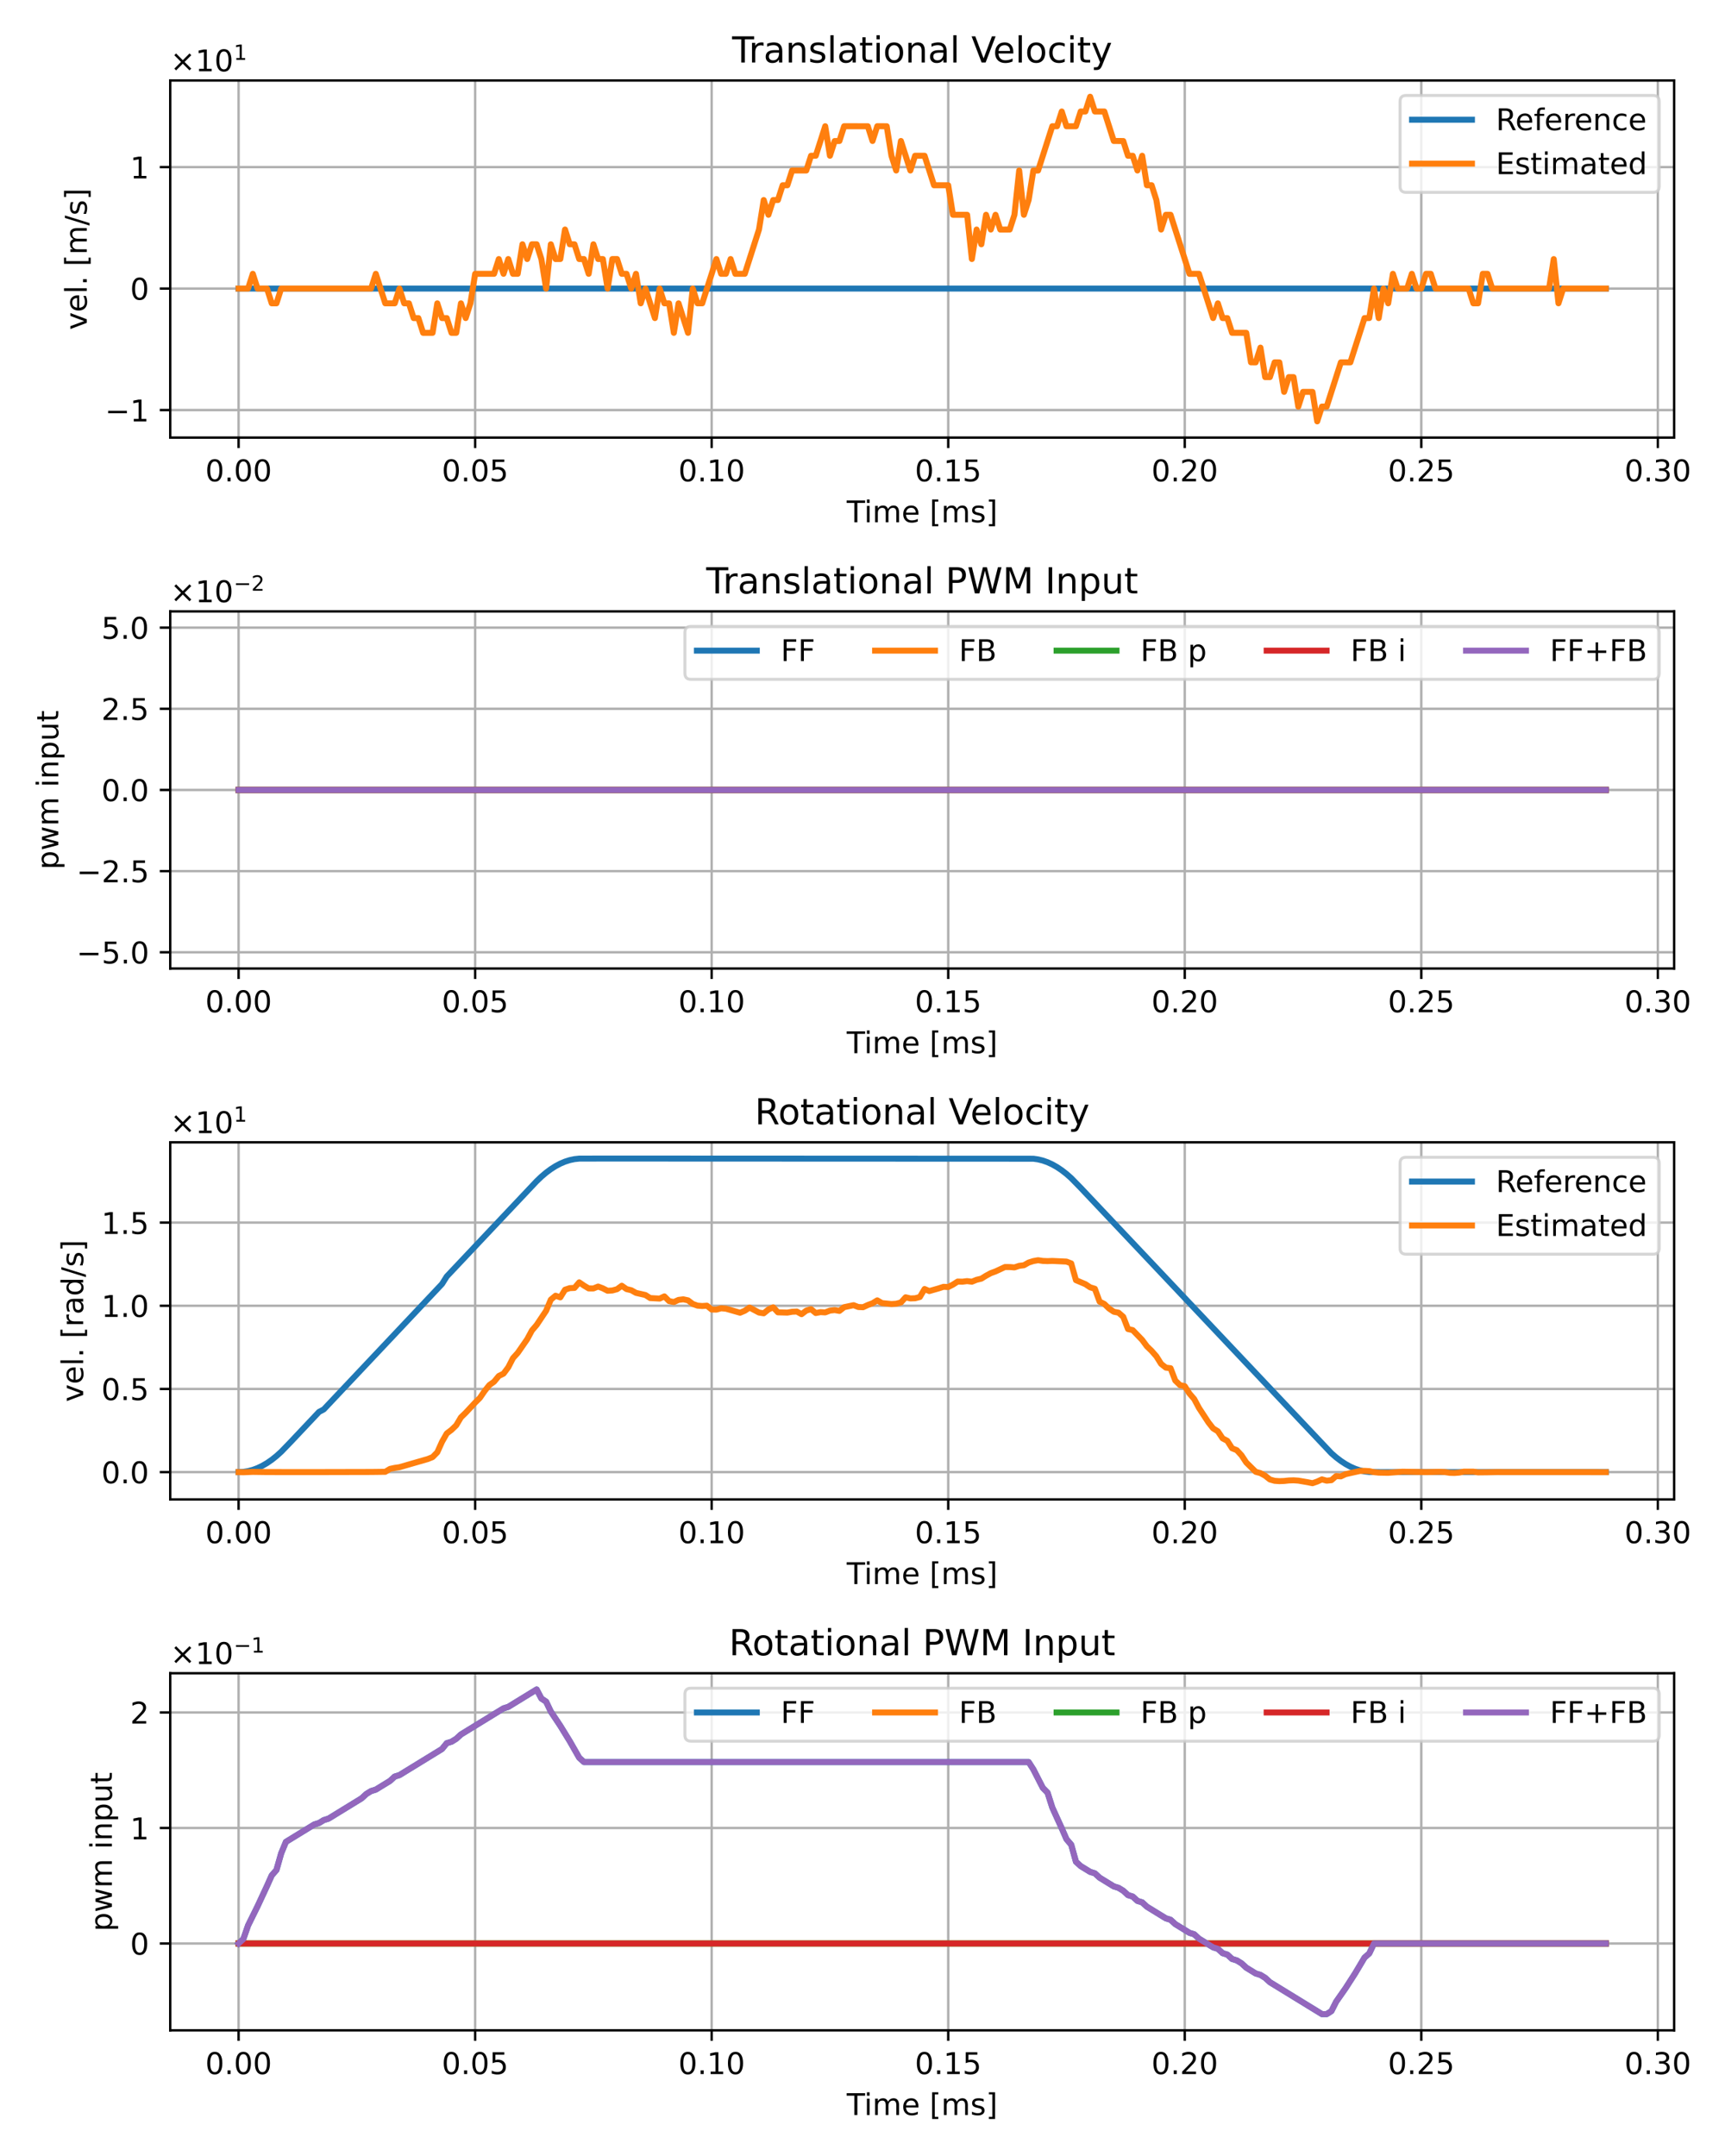 <?xml version="1.0" encoding="utf-8" standalone="no"?>
<!DOCTYPE svg PUBLIC "-//W3C//DTD SVG 1.1//EN"
  "http://www.w3.org/Graphics/SVG/1.1/DTD/svg11.dtd">
<!-- Created with matplotlib (https://matplotlib.org/) -->
<svg height="720pt" version="1.1" viewBox="0 0 576 720" width="576pt" xmlns="http://www.w3.org/2000/svg" xmlns:xlink="http://www.w3.org/1999/xlink">
 <defs>
  <style type="text/css">
*{stroke-linecap:butt;stroke-linejoin:round;}
  </style>
 </defs>
 <g id="figure_1">
  <g id="patch_1">
   <path d="M 0 720 
L 576 720 
L 576 0 
L 0 0 
z
" style="fill:#ffffff;"/>
  </g>
  <g id="axes_1">
   <g id="patch_2">
    <path d="M 56.847 146.14 
L 559.02 146.14 
L 559.02 26.88 
L 56.847 26.88 
z
" style="fill:#ffffff;"/>
   </g>
   <g id="matplotlib.axis_1">
    <g id="xtick_1">
     <g id="line2d_1">
      <path clip-path="url(#pa6cde6ac58)" d="M 79.673 146.14 
L 79.673 26.88 
" style="fill:none;stroke:#b0b0b0;stroke-linecap:square;stroke-width:0.8;"/>
     </g>
     <g id="line2d_2">
      <defs>
       <path d="M 0 0 
L 0 3.5 
" id="md9aa192914" style="stroke:#000000;stroke-width:0.8;"/>
      </defs>
      <g>
       <use style="stroke:#000000;stroke-width:0.8;" x="79.673" xlink:href="#md9aa192914" y="146.14"/>
      </g>
     </g>
     <g id="text_1">
      <!-- 0.00 -->
      <defs>
       <path d="M 31.781 66.406 
Q 24.172 66.406 20.328 58.906 
Q 16.5 51.422 16.5 36.375 
Q 16.5 21.391 20.328 13.891 
Q 24.172 6.391 31.781 6.391 
Q 39.453 6.391 43.281 13.891 
Q 47.125 21.391 47.125 36.375 
Q 47.125 51.422 43.281 58.906 
Q 39.453 66.406 31.781 66.406 
z
M 31.781 74.219 
Q 44.047 74.219 50.516 64.516 
Q 56.984 54.828 56.984 36.375 
Q 56.984 17.969 50.516 8.266 
Q 44.047 -1.422 31.781 -1.422 
Q 19.531 -1.422 13.062 8.266 
Q 6.594 17.969 6.594 36.375 
Q 6.594 54.828 13.062 64.516 
Q 19.531 74.219 31.781 74.219 
z
" id="DejaVuSans-48"/>
       <path d="M 10.688 12.406 
L 21 12.406 
L 21 0 
L 10.688 0 
z
" id="DejaVuSans-46"/>
      </defs>
      <g transform="translate(68.54 160.738)scale(0.1 -0.1)">
       <use xlink:href="#DejaVuSans-48"/>
       <use x="63.623" xlink:href="#DejaVuSans-46"/>
       <use x="95.41" xlink:href="#DejaVuSans-48"/>
       <use x="159.033" xlink:href="#DejaVuSans-48"/>
      </g>
     </g>
    </g>
    <g id="xtick_2">
     <g id="line2d_3">
      <path clip-path="url(#pa6cde6ac58)" d="M 158.656 146.14 
L 158.656 26.88 
" style="fill:none;stroke:#b0b0b0;stroke-linecap:square;stroke-width:0.8;"/>
     </g>
     <g id="line2d_4">
      <g>
       <use style="stroke:#000000;stroke-width:0.8;" x="158.656" xlink:href="#md9aa192914" y="146.14"/>
      </g>
     </g>
     <g id="text_2">
      <!-- 0.05 -->
      <defs>
       <path d="M 10.797 72.906 
L 49.516 72.906 
L 49.516 64.594 
L 19.828 64.594 
L 19.828 46.734 
Q 21.969 47.469 24.109 47.828 
Q 26.266 48.188 28.422 48.188 
Q 40.625 48.188 47.75 41.5 
Q 54.891 34.812 54.891 23.391 
Q 54.891 11.625 47.562 5.094 
Q 40.234 -1.422 26.906 -1.422 
Q 22.312 -1.422 17.547 -0.641 
Q 12.797 0.141 7.719 1.703 
L 7.719 11.625 
Q 12.109 9.234 16.797 8.062 
Q 21.484 6.891 26.703 6.891 
Q 35.156 6.891 40.078 11.328 
Q 45.016 15.766 45.016 23.391 
Q 45.016 31 40.078 35.438 
Q 35.156 39.891 26.703 39.891 
Q 22.75 39.891 18.812 39.016 
Q 14.891 38.141 10.797 36.281 
z
" id="DejaVuSans-53"/>
      </defs>
      <g transform="translate(147.523 160.738)scale(0.1 -0.1)">
       <use xlink:href="#DejaVuSans-48"/>
       <use x="63.623" xlink:href="#DejaVuSans-46"/>
       <use x="95.41" xlink:href="#DejaVuSans-48"/>
       <use x="159.033" xlink:href="#DejaVuSans-53"/>
      </g>
     </g>
    </g>
    <g id="xtick_3">
     <g id="line2d_5">
      <path clip-path="url(#pa6cde6ac58)" d="M 237.639 146.14 
L 237.639 26.88 
" style="fill:none;stroke:#b0b0b0;stroke-linecap:square;stroke-width:0.8;"/>
     </g>
     <g id="line2d_6">
      <g>
       <use style="stroke:#000000;stroke-width:0.8;" x="237.639" xlink:href="#md9aa192914" y="146.14"/>
      </g>
     </g>
     <g id="text_3">
      <!-- 0.10 -->
      <defs>
       <path d="M 12.406 8.297 
L 28.516 8.297 
L 28.516 63.922 
L 10.984 60.406 
L 10.984 69.391 
L 28.422 72.906 
L 38.281 72.906 
L 38.281 8.297 
L 54.391 8.297 
L 54.391 0 
L 12.406 0 
z
" id="DejaVuSans-49"/>
      </defs>
      <g transform="translate(226.506 160.738)scale(0.1 -0.1)">
       <use xlink:href="#DejaVuSans-48"/>
       <use x="63.623" xlink:href="#DejaVuSans-46"/>
       <use x="95.41" xlink:href="#DejaVuSans-49"/>
       <use x="159.033" xlink:href="#DejaVuSans-48"/>
      </g>
     </g>
    </g>
    <g id="xtick_4">
     <g id="line2d_7">
      <path clip-path="url(#pa6cde6ac58)" d="M 316.621 146.14 
L 316.621 26.88 
" style="fill:none;stroke:#b0b0b0;stroke-linecap:square;stroke-width:0.8;"/>
     </g>
     <g id="line2d_8">
      <g>
       <use style="stroke:#000000;stroke-width:0.8;" x="316.621" xlink:href="#md9aa192914" y="146.14"/>
      </g>
     </g>
     <g id="text_4">
      <!-- 0.15 -->
      <g transform="translate(305.489 160.738)scale(0.1 -0.1)">
       <use xlink:href="#DejaVuSans-48"/>
       <use x="63.623" xlink:href="#DejaVuSans-46"/>
       <use x="95.41" xlink:href="#DejaVuSans-49"/>
       <use x="159.033" xlink:href="#DejaVuSans-53"/>
      </g>
     </g>
    </g>
    <g id="xtick_5">
     <g id="line2d_9">
      <path clip-path="url(#pa6cde6ac58)" d="M 395.604 146.14 
L 395.604 26.88 
" style="fill:none;stroke:#b0b0b0;stroke-linecap:square;stroke-width:0.8;"/>
     </g>
     <g id="line2d_10">
      <g>
       <use style="stroke:#000000;stroke-width:0.8;" x="395.604" xlink:href="#md9aa192914" y="146.14"/>
      </g>
     </g>
     <g id="text_5">
      <!-- 0.20 -->
      <defs>
       <path d="M 19.188 8.297 
L 53.609 8.297 
L 53.609 0 
L 7.328 0 
L 7.328 8.297 
Q 12.938 14.109 22.625 23.891 
Q 32.328 33.688 34.812 36.531 
Q 39.547 41.844 41.422 45.531 
Q 43.312 49.219 43.312 52.781 
Q 43.312 58.594 39.234 62.25 
Q 35.156 65.922 28.609 65.922 
Q 23.969 65.922 18.812 64.312 
Q 13.672 62.703 7.812 59.422 
L 7.812 69.391 
Q 13.766 71.781 18.938 73 
Q 24.125 74.219 28.422 74.219 
Q 39.75 74.219 46.484 68.547 
Q 53.219 62.891 53.219 53.422 
Q 53.219 48.922 51.531 44.891 
Q 49.859 40.875 45.406 35.406 
Q 44.188 33.984 37.641 27.219 
Q 31.109 20.453 19.188 8.297 
z
" id="DejaVuSans-50"/>
      </defs>
      <g transform="translate(384.471 160.738)scale(0.1 -0.1)">
       <use xlink:href="#DejaVuSans-48"/>
       <use x="63.623" xlink:href="#DejaVuSans-46"/>
       <use x="95.41" xlink:href="#DejaVuSans-50"/>
       <use x="159.033" xlink:href="#DejaVuSans-48"/>
      </g>
     </g>
    </g>
    <g id="xtick_6">
     <g id="line2d_11">
      <path clip-path="url(#pa6cde6ac58)" d="M 474.587 146.14 
L 474.587 26.88 
" style="fill:none;stroke:#b0b0b0;stroke-linecap:square;stroke-width:0.8;"/>
     </g>
     <g id="line2d_12">
      <g>
       <use style="stroke:#000000;stroke-width:0.8;" x="474.587" xlink:href="#md9aa192914" y="146.14"/>
      </g>
     </g>
     <g id="text_6">
      <!-- 0.25 -->
      <g transform="translate(463.454 160.738)scale(0.1 -0.1)">
       <use xlink:href="#DejaVuSans-48"/>
       <use x="63.623" xlink:href="#DejaVuSans-46"/>
       <use x="95.41" xlink:href="#DejaVuSans-50"/>
       <use x="159.033" xlink:href="#DejaVuSans-53"/>
      </g>
     </g>
    </g>
    <g id="xtick_7">
     <g id="line2d_13">
      <path clip-path="url(#pa6cde6ac58)" d="M 553.57 146.14 
L 553.57 26.88 
" style="fill:none;stroke:#b0b0b0;stroke-linecap:square;stroke-width:0.8;"/>
     </g>
     <g id="line2d_14">
      <g>
       <use style="stroke:#000000;stroke-width:0.8;" x="553.57" xlink:href="#md9aa192914" y="146.14"/>
      </g>
     </g>
     <g id="text_7">
      <!-- 0.30 -->
      <defs>
       <path d="M 40.578 39.312 
Q 47.656 37.797 51.625 33 
Q 55.609 28.219 55.609 21.188 
Q 55.609 10.406 48.188 4.484 
Q 40.766 -1.422 27.094 -1.422 
Q 22.516 -1.422 17.656 -0.516 
Q 12.797 0.391 7.625 2.203 
L 7.625 11.719 
Q 11.719 9.328 16.594 8.109 
Q 21.484 6.891 26.812 6.891 
Q 36.078 6.891 40.938 10.547 
Q 45.797 14.203 45.797 21.188 
Q 45.797 27.641 41.281 31.266 
Q 36.766 34.906 28.719 34.906 
L 20.219 34.906 
L 20.219 43.016 
L 29.109 43.016 
Q 36.375 43.016 40.234 45.922 
Q 44.094 48.828 44.094 54.297 
Q 44.094 59.906 40.109 62.906 
Q 36.141 65.922 28.719 65.922 
Q 24.656 65.922 20.016 65.031 
Q 15.375 64.156 9.812 62.312 
L 9.812 71.094 
Q 15.438 72.656 20.344 73.438 
Q 25.25 74.219 29.594 74.219 
Q 40.828 74.219 47.359 69.109 
Q 53.906 64.016 53.906 55.328 
Q 53.906 49.266 50.438 45.094 
Q 46.969 40.922 40.578 39.312 
z
" id="DejaVuSans-51"/>
      </defs>
      <g transform="translate(542.437 160.738)scale(0.1 -0.1)">
       <use xlink:href="#DejaVuSans-48"/>
       <use x="63.623" xlink:href="#DejaVuSans-46"/>
       <use x="95.41" xlink:href="#DejaVuSans-51"/>
       <use x="159.033" xlink:href="#DejaVuSans-48"/>
      </g>
     </g>
    </g>
    <g id="text_8">
     <!-- Time [ms] -->
     <defs>
      <path d="M -0.297 72.906 
L 61.375 72.906 
L 61.375 64.594 
L 35.5 64.594 
L 35.5 0 
L 25.594 0 
L 25.594 64.594 
L -0.297 64.594 
z
" id="DejaVuSans-84"/>
      <path d="M 9.422 54.688 
L 18.406 54.688 
L 18.406 0 
L 9.422 0 
z
M 9.422 75.984 
L 18.406 75.984 
L 18.406 64.594 
L 9.422 64.594 
z
" id="DejaVuSans-105"/>
      <path d="M 52 44.188 
Q 55.375 50.25 60.062 53.125 
Q 64.75 56 71.094 56 
Q 79.641 56 84.281 50.016 
Q 88.922 44.047 88.922 33.016 
L 88.922 0 
L 79.891 0 
L 79.891 32.719 
Q 79.891 40.578 77.094 44.375 
Q 74.312 48.188 68.609 48.188 
Q 61.625 48.188 57.562 43.547 
Q 53.516 38.922 53.516 30.906 
L 53.516 0 
L 44.484 0 
L 44.484 32.719 
Q 44.484 40.625 41.703 44.406 
Q 38.922 48.188 33.109 48.188 
Q 26.219 48.188 22.156 43.531 
Q 18.109 38.875 18.109 30.906 
L 18.109 0 
L 9.078 0 
L 9.078 54.688 
L 18.109 54.688 
L 18.109 46.188 
Q 21.188 51.219 25.484 53.609 
Q 29.781 56 35.688 56 
Q 41.656 56 45.828 52.969 
Q 50 49.953 52 44.188 
z
" id="DejaVuSans-109"/>
      <path d="M 56.203 29.594 
L 56.203 25.203 
L 14.891 25.203 
Q 15.484 15.922 20.484 11.062 
Q 25.484 6.203 34.422 6.203 
Q 39.594 6.203 44.453 7.469 
Q 49.312 8.734 54.109 11.281 
L 54.109 2.781 
Q 49.266 0.734 44.188 -0.344 
Q 39.109 -1.422 33.891 -1.422 
Q 20.797 -1.422 13.156 6.188 
Q 5.516 13.812 5.516 26.812 
Q 5.516 40.234 12.766 48.109 
Q 20.016 56 32.328 56 
Q 43.359 56 49.781 48.891 
Q 56.203 41.797 56.203 29.594 
z
M 47.219 32.234 
Q 47.125 39.594 43.094 43.984 
Q 39.062 48.391 32.422 48.391 
Q 24.906 48.391 20.391 44.141 
Q 15.875 39.891 15.188 32.172 
z
" id="DejaVuSans-101"/>
      <path id="DejaVuSans-32"/>
      <path d="M 8.594 75.984 
L 29.297 75.984 
L 29.297 69 
L 17.578 69 
L 17.578 -6.203 
L 29.297 -6.203 
L 29.297 -13.188 
L 8.594 -13.188 
z
" id="DejaVuSans-91"/>
      <path d="M 44.281 53.078 
L 44.281 44.578 
Q 40.484 46.531 36.375 47.5 
Q 32.281 48.484 27.875 48.484 
Q 21.188 48.484 17.844 46.438 
Q 14.5 44.391 14.5 40.281 
Q 14.5 37.156 16.891 35.375 
Q 19.281 33.594 26.516 31.984 
L 29.594 31.297 
Q 39.156 29.25 43.188 25.516 
Q 47.219 21.781 47.219 15.094 
Q 47.219 7.469 41.188 3.016 
Q 35.156 -1.422 24.609 -1.422 
Q 20.219 -1.422 15.453 -0.562 
Q 10.688 0.297 5.422 2 
L 5.422 11.281 
Q 10.406 8.688 15.234 7.391 
Q 20.062 6.109 24.812 6.109 
Q 31.156 6.109 34.562 8.281 
Q 37.984 10.453 37.984 14.406 
Q 37.984 18.062 35.516 20.016 
Q 33.062 21.969 24.703 23.781 
L 21.578 24.516 
Q 13.234 26.266 9.516 29.906 
Q 5.812 33.547 5.812 39.891 
Q 5.812 47.609 11.281 51.797 
Q 16.75 56 26.812 56 
Q 31.781 56 36.172 55.266 
Q 40.578 54.547 44.281 53.078 
z
" id="DejaVuSans-115"/>
      <path d="M 30.422 75.984 
L 30.422 -13.188 
L 9.719 -13.188 
L 9.719 -6.203 
L 21.391 -6.203 
L 21.391 69 
L 9.719 69 
L 9.719 75.984 
z
" id="DejaVuSans-93"/>
     </defs>
     <g transform="translate(282.734 174.417)scale(0.1 -0.1)">
      <use xlink:href="#DejaVuSans-84"/>
      <use x="57.959" xlink:href="#DejaVuSans-105"/>
      <use x="85.742" xlink:href="#DejaVuSans-109"/>
      <use x="183.154" xlink:href="#DejaVuSans-101"/>
      <use x="244.678" xlink:href="#DejaVuSans-32"/>
      <use x="276.465" xlink:href="#DejaVuSans-91"/>
      <use x="315.479" xlink:href="#DejaVuSans-109"/>
      <use x="412.891" xlink:href="#DejaVuSans-115"/>
      <use x="464.99" xlink:href="#DejaVuSans-93"/>
     </g>
    </g>
   </g>
   <g id="matplotlib.axis_2">
    <g id="ytick_1">
     <g id="line2d_15">
      <path clip-path="url(#pa6cde6ac58)" d="M 56.847 136.942 
L 559.02 136.942 
" style="fill:none;stroke:#b0b0b0;stroke-linecap:square;stroke-width:0.8;"/>
     </g>
     <g id="line2d_16">
      <defs>
       <path d="M 0 0 
L -3.5 0 
" id="m5137d60127" style="stroke:#000000;stroke-width:0.8;"/>
      </defs>
      <g>
       <use style="stroke:#000000;stroke-width:0.8;" x="56.847" xlink:href="#m5137d60127" y="136.942"/>
      </g>
     </g>
     <g id="text_9">
      <!-- $\mathdefault{−1}$ -->
      <defs>
       <path d="M 10.594 35.5 
L 73.188 35.5 
L 73.188 27.203 
L 10.594 27.203 
z
" id="DejaVuSans-8722"/>
      </defs>
      <g transform="translate(35.047 140.741)scale(0.1 -0.1)">
       <use transform="translate(0 0.094)" xlink:href="#DejaVuSans-8722"/>
       <use transform="translate(83.789 0.094)" xlink:href="#DejaVuSans-49"/>
      </g>
     </g>
    </g>
    <g id="ytick_2">
     <g id="line2d_17">
      <path clip-path="url(#pa6cde6ac58)" d="M 56.847 96.369 
L 559.02 96.369 
" style="fill:none;stroke:#b0b0b0;stroke-linecap:square;stroke-width:0.8;"/>
     </g>
     <g id="line2d_18">
      <g>
       <use style="stroke:#000000;stroke-width:0.8;" x="56.847" xlink:href="#m5137d60127" y="96.369"/>
      </g>
     </g>
     <g id="text_10">
      <!-- $\mathdefault{0}$ -->
      <g transform="translate(43.447 100.168)scale(0.1 -0.1)">
       <use transform="translate(0 0.781)" xlink:href="#DejaVuSans-48"/>
      </g>
     </g>
    </g>
    <g id="ytick_3">
     <g id="line2d_19">
      <path clip-path="url(#pa6cde6ac58)" d="M 56.847 55.796 
L 559.02 55.796 
" style="fill:none;stroke:#b0b0b0;stroke-linecap:square;stroke-width:0.8;"/>
     </g>
     <g id="line2d_20">
      <g>
       <use style="stroke:#000000;stroke-width:0.8;" x="56.847" xlink:href="#m5137d60127" y="55.796"/>
      </g>
     </g>
     <g id="text_11">
      <!-- $\mathdefault{1}$ -->
      <g transform="translate(43.447 59.595)scale(0.1 -0.1)">
       <use transform="translate(0 0.094)" xlink:href="#DejaVuSans-49"/>
      </g>
     </g>
    </g>
    <g id="text_12">
     <!-- vel. [m/s] -->
     <defs>
      <path d="M 2.984 54.688 
L 12.5 54.688 
L 29.594 8.797 
L 46.688 54.688 
L 56.203 54.688 
L 35.688 0 
L 23.484 0 
z
" id="DejaVuSans-118"/>
      <path d="M 9.422 75.984 
L 18.406 75.984 
L 18.406 0 
L 9.422 0 
z
" id="DejaVuSans-108"/>
      <path d="M 25.391 72.906 
L 33.688 72.906 
L 8.297 -9.281 
L 0 -9.281 
z
" id="DejaVuSans-47"/>
     </defs>
     <g transform="translate(28.967 110.174)rotate(-90)scale(0.1 -0.1)">
      <use xlink:href="#DejaVuSans-118"/>
      <use x="59.18" xlink:href="#DejaVuSans-101"/>
      <use x="120.703" xlink:href="#DejaVuSans-108"/>
      <use x="148.486" xlink:href="#DejaVuSans-46"/>
      <use x="180.273" xlink:href="#DejaVuSans-32"/>
      <use x="212.061" xlink:href="#DejaVuSans-91"/>
      <use x="251.074" xlink:href="#DejaVuSans-109"/>
      <use x="348.486" xlink:href="#DejaVuSans-47"/>
      <use x="382.178" xlink:href="#DejaVuSans-115"/>
      <use x="434.277" xlink:href="#DejaVuSans-93"/>
     </g>
    </g>
    <g id="text_13">
     <!-- $\times\mathdefault{10^{1}}\mathdefault{}$ -->
     <defs>
      <path d="M 70.125 53.719 
L 47.797 31.297 
L 70.125 8.984 
L 64.312 3.078 
L 41.891 25.484 
L 19.484 3.078 
L 13.719 8.984 
L 35.984 31.297 
L 13.719 53.719 
L 19.484 59.625 
L 41.891 37.203 
L 64.312 59.625 
z
" id="DejaVuSans-215"/>
     </defs>
     <g transform="translate(56.847 23.88)scale(0.1 -0.1)">
      <use transform="translate(0 0.684)" xlink:href="#DejaVuSans-215"/>
      <use transform="translate(83.789 0.684)" xlink:href="#DejaVuSans-49"/>
      <use transform="translate(147.412 0.684)" xlink:href="#DejaVuSans-48"/>
      <use transform="translate(211.992 38.966)scale(0.7)" xlink:href="#DejaVuSans-49"/>
     </g>
    </g>
   </g>
   <g id="line2d_21">
    <path clip-path="url(#pa6cde6ac58)" d="M 79.673 96.369 
L 536.194 96.369 
L 536.194 96.369 
" style="fill:none;stroke:#1f77b4;stroke-linecap:square;stroke-width:2;"/>
   </g>
   <g id="line2d_22">
    <path clip-path="url(#pa6cde6ac58)" d="M 79.673 96.369 
L 82.832 96.369 
L 84.412 91.439 
L 85.992 96.369 
L 89.151 96.369 
L 90.731 101.298 
L 92.31 101.298 
L 93.89 96.369 
L 123.903 96.369 
L 125.483 91.443 
L 128.642 101.298 
L 131.802 101.297 
L 133.381 96.371 
L 134.961 101.297 
L 136.541 101.297 
L 138.12 106.224 
L 139.7 106.224 
L 141.28 111.154 
L 144.439 111.156 
L 146.019 101.297 
L 147.598 106.23 
L 149.178 106.228 
L 150.758 111.152 
L 152.337 111.154 
L 153.917 101.293 
L 155.496 106.224 
L 157.076 101.297 
L 158.656 91.445 
L 164.974 91.439 
L 166.554 86.514 
L 168.134 91.439 
L 169.713 86.51 
L 171.293 91.443 
L 172.873 91.438 
L 174.452 81.58 
L 176.032 86.514 
L 177.612 81.584 
L 179.191 81.584 
L 180.771 86.512 
L 182.351 96.369 
L 183.93 81.584 
L 185.51 86.514 
L 187.09 86.51 
L 188.669 76.649 
L 190.249 81.582 
L 191.829 81.584 
L 193.408 86.514 
L 194.988 86.51 
L 196.568 91.443 
L 198.147 81.586 
L 199.727 86.51 
L 201.307 86.514 
L 202.886 96.367 
L 204.466 86.51 
L 206.045 86.509 
L 207.625 91.443 
L 209.205 91.443 
L 210.784 96.368 
L 212.364 91.439 
L 213.944 101.302 
L 215.523 96.371 
L 218.683 106.228 
L 220.262 96.369 
L 221.842 101.296 
L 223.422 101.297 
L 225.001 111.154 
L 226.581 101.3 
L 229.74 111.155 
L 231.32 96.371 
L 232.9 101.3 
L 234.479 101.3 
L 239.218 86.515 
L 240.798 91.44 
L 242.378 91.439 
L 243.957 86.51 
L 245.537 91.443 
L 248.696 91.439 
L 253.435 76.659 
L 255.015 66.801 
L 256.594 71.73 
L 258.174 66.801 
L 259.754 66.8 
L 261.333 61.872 
L 262.913 61.871 
L 264.493 56.939 
L 269.232 56.935 
L 270.811 52.016 
L 272.391 52.014 
L 275.55 42.156 
L 277.13 52.014 
L 278.71 47.092 
L 280.289 47.086 
L 281.869 42.156 
L 289.767 42.158 
L 291.347 47.086 
L 292.927 42.15 
L 296.086 42.16 
L 297.666 52.015 
L 299.245 56.939 
L 300.825 47.08 
L 303.984 56.939 
L 305.564 52.009 
L 308.723 52.011 
L 311.882 61.872 
L 316.621 61.87 
L 318.201 71.723 
L 322.94 71.733 
L 324.52 86.508 
L 326.099 76.653 
L 327.679 81.586 
L 329.259 71.725 
L 330.838 76.655 
L 332.418 71.733 
L 333.998 76.659 
L 337.157 76.651 
L 338.737 71.729 
L 340.316 56.941 
L 341.896 71.733 
L 343.476 66.796 
L 345.055 56.944 
L 346.635 56.948 
L 351.374 42.156 
L 352.953 42.164 
L 354.533 37.23 
L 356.113 42.164 
L 359.272 42.156 
L 360.852 37.23 
L 362.431 37.23 
L 364.011 32.301 
L 365.591 37.226 
L 368.75 37.23 
L 371.909 47.082 
L 375.069 47.089 
L 376.648 52.019 
L 378.228 52.019 
L 379.808 56.941 
L 381.387 52.011 
L 382.967 61.87 
L 384.547 61.859 
L 386.126 66.8 
L 387.706 76.655 
L 389.286 71.733 
L 390.865 71.729 
L 397.184 91.451 
L 400.343 91.436 
L 405.082 106.224 
L 406.662 101.298 
L 408.241 106.224 
L 409.821 106.228 
L 411.401 111.146 
L 416.14 111.154 
L 417.719 121.009 
L 419.299 121.017 
L 420.879 116.087 
L 422.458 125.938 
L 424.038 125.934 
L 425.618 121.009 
L 427.197 121.017 
L 428.777 130.864 
L 430.357 125.931 
L 431.936 125.946 
L 433.516 135.797 
L 435.096 130.872 
L 438.255 130.868 
L 439.835 140.719 
L 441.414 135.778 
L 442.994 135.794 
L 447.733 121.005 
L 450.892 121.017 
L 455.631 106.224 
L 457.211 106.22 
L 458.79 96.354 
L 460.37 106.236 
L 461.95 96.361 
L 463.529 101.302 
L 465.109 91.439 
L 466.689 96.361 
L 469.848 96.369 
L 471.428 91.439 
L 473.007 96.377 
L 474.587 96.369 
L 476.167 91.439 
L 477.746 91.439 
L 479.326 96.369 
L 490.384 96.369 
L 491.963 101.298 
L 493.543 101.298 
L 495.122 91.439 
L 496.702 91.447 
L 498.282 96.369 
L 517.238 96.369 
L 518.817 86.525 
L 520.397 101.291 
L 521.977 96.369 
L 536.194 96.369 
L 536.194 96.369 
" style="fill:none;stroke:#ff7f0e;stroke-linecap:square;stroke-width:2;"/>
   </g>
   <g id="patch_3">
    <path d="M 56.847 146.14 
L 56.847 26.88 
" style="fill:none;stroke:#000000;stroke-linecap:square;stroke-linejoin:miter;stroke-width:0.8;"/>
   </g>
   <g id="patch_4">
    <path d="M 559.02 146.14 
L 559.02 26.88 
" style="fill:none;stroke:#000000;stroke-linecap:square;stroke-linejoin:miter;stroke-width:0.8;"/>
   </g>
   <g id="patch_5">
    <path d="M 56.847 146.14 
L 559.02 146.14 
" style="fill:none;stroke:#000000;stroke-linecap:square;stroke-linejoin:miter;stroke-width:0.8;"/>
   </g>
   <g id="patch_6">
    <path d="M 56.847 26.88 
L 559.02 26.88 
" style="fill:none;stroke:#000000;stroke-linecap:square;stroke-linejoin:miter;stroke-width:0.8;"/>
   </g>
   <g id="text_14">
    <!-- Translational Velocity -->
    <defs>
     <path d="M 41.109 46.297 
Q 39.594 47.172 37.812 47.578 
Q 36.031 48 33.891 48 
Q 26.266 48 22.188 43.047 
Q 18.109 38.094 18.109 28.812 
L 18.109 0 
L 9.078 0 
L 9.078 54.688 
L 18.109 54.688 
L 18.109 46.188 
Q 20.953 51.172 25.484 53.578 
Q 30.031 56 36.531 56 
Q 37.453 56 38.578 55.875 
Q 39.703 55.766 41.062 55.516 
z
" id="DejaVuSans-114"/>
     <path d="M 34.281 27.484 
Q 23.391 27.484 19.188 25 
Q 14.984 22.516 14.984 16.5 
Q 14.984 11.719 18.141 8.906 
Q 21.297 6.109 26.703 6.109 
Q 34.188 6.109 38.703 11.406 
Q 43.219 16.703 43.219 25.484 
L 43.219 27.484 
z
M 52.203 31.203 
L 52.203 0 
L 43.219 0 
L 43.219 8.297 
Q 40.141 3.328 35.547 0.953 
Q 30.953 -1.422 24.312 -1.422 
Q 15.922 -1.422 10.953 3.297 
Q 6 8.016 6 15.922 
Q 6 25.141 12.172 29.828 
Q 18.359 34.516 30.609 34.516 
L 43.219 34.516 
L 43.219 35.406 
Q 43.219 41.609 39.141 45 
Q 35.062 48.391 27.688 48.391 
Q 23 48.391 18.547 47.266 
Q 14.109 46.141 10.016 43.891 
L 10.016 52.203 
Q 14.938 54.109 19.578 55.047 
Q 24.219 56 28.609 56 
Q 40.484 56 46.344 49.844 
Q 52.203 43.703 52.203 31.203 
z
" id="DejaVuSans-97"/>
     <path d="M 54.891 33.016 
L 54.891 0 
L 45.906 0 
L 45.906 32.719 
Q 45.906 40.484 42.875 44.328 
Q 39.844 48.188 33.797 48.188 
Q 26.516 48.188 22.312 43.547 
Q 18.109 38.922 18.109 30.906 
L 18.109 0 
L 9.078 0 
L 9.078 54.688 
L 18.109 54.688 
L 18.109 46.188 
Q 21.344 51.125 25.703 53.562 
Q 30.078 56 35.797 56 
Q 45.219 56 50.047 50.172 
Q 54.891 44.344 54.891 33.016 
z
" id="DejaVuSans-110"/>
     <path d="M 18.312 70.219 
L 18.312 54.688 
L 36.812 54.688 
L 36.812 47.703 
L 18.312 47.703 
L 18.312 18.016 
Q 18.312 11.328 20.141 9.422 
Q 21.969 7.516 27.594 7.516 
L 36.812 7.516 
L 36.812 0 
L 27.594 0 
Q 17.188 0 13.234 3.875 
Q 9.281 7.766 9.281 18.016 
L 9.281 47.703 
L 2.688 47.703 
L 2.688 54.688 
L 9.281 54.688 
L 9.281 70.219 
z
" id="DejaVuSans-116"/>
     <path d="M 30.609 48.391 
Q 23.391 48.391 19.188 42.75 
Q 14.984 37.109 14.984 27.297 
Q 14.984 17.484 19.156 11.844 
Q 23.344 6.203 30.609 6.203 
Q 37.797 6.203 41.984 11.859 
Q 46.188 17.531 46.188 27.297 
Q 46.188 37.016 41.984 42.703 
Q 37.797 48.391 30.609 48.391 
z
M 30.609 56 
Q 42.328 56 49.016 48.375 
Q 55.719 40.766 55.719 27.297 
Q 55.719 13.875 49.016 6.219 
Q 42.328 -1.422 30.609 -1.422 
Q 18.844 -1.422 12.172 6.219 
Q 5.516 13.875 5.516 27.297 
Q 5.516 40.766 12.172 48.375 
Q 18.844 56 30.609 56 
z
" id="DejaVuSans-111"/>
     <path d="M 28.609 0 
L 0.781 72.906 
L 11.078 72.906 
L 34.188 11.531 
L 57.328 72.906 
L 67.578 72.906 
L 39.797 0 
z
" id="DejaVuSans-86"/>
     <path d="M 48.781 52.594 
L 48.781 44.188 
Q 44.969 46.297 41.141 47.344 
Q 37.312 48.391 33.406 48.391 
Q 24.656 48.391 19.812 42.844 
Q 14.984 37.312 14.984 27.297 
Q 14.984 17.281 19.812 11.734 
Q 24.656 6.203 33.406 6.203 
Q 37.312 6.203 41.141 7.25 
Q 44.969 8.297 48.781 10.406 
L 48.781 2.094 
Q 45.016 0.344 40.984 -0.531 
Q 36.969 -1.422 32.422 -1.422 
Q 20.062 -1.422 12.781 6.344 
Q 5.516 14.109 5.516 27.297 
Q 5.516 40.672 12.859 48.328 
Q 20.219 56 33.016 56 
Q 37.156 56 41.109 55.141 
Q 45.062 54.297 48.781 52.594 
z
" id="DejaVuSans-99"/>
     <path d="M 32.172 -5.078 
Q 28.375 -14.844 24.75 -17.812 
Q 21.141 -20.797 15.094 -20.797 
L 7.906 -20.797 
L 7.906 -13.281 
L 13.188 -13.281 
Q 16.891 -13.281 18.938 -11.516 
Q 21 -9.766 23.484 -3.219 
L 25.094 0.875 
L 2.984 54.688 
L 12.5 54.688 
L 29.594 11.922 
L 46.688 54.688 
L 56.203 54.688 
z
" id="DejaVuSans-121"/>
    </defs>
    <g transform="translate(244.456 20.88)scale(0.12 -0.12)">
     <use xlink:href="#DejaVuSans-84"/>
     <use x="46.334" xlink:href="#DejaVuSans-114"/>
     <use x="87.447" xlink:href="#DejaVuSans-97"/>
     <use x="148.727" xlink:href="#DejaVuSans-110"/>
     <use x="212.105" xlink:href="#DejaVuSans-115"/>
     <use x="264.205" xlink:href="#DejaVuSans-108"/>
     <use x="291.988" xlink:href="#DejaVuSans-97"/>
     <use x="353.268" xlink:href="#DejaVuSans-116"/>
     <use x="392.477" xlink:href="#DejaVuSans-105"/>
     <use x="420.26" xlink:href="#DejaVuSans-111"/>
     <use x="481.441" xlink:href="#DejaVuSans-110"/>
     <use x="544.82" xlink:href="#DejaVuSans-97"/>
     <use x="606.1" xlink:href="#DejaVuSans-108"/>
     <use x="633.883" xlink:href="#DejaVuSans-32"/>
     <use x="665.67" xlink:href="#DejaVuSans-86"/>
     <use x="726.328" xlink:href="#DejaVuSans-101"/>
     <use x="787.852" xlink:href="#DejaVuSans-108"/>
     <use x="815.635" xlink:href="#DejaVuSans-111"/>
     <use x="876.816" xlink:href="#DejaVuSans-99"/>
     <use x="931.797" xlink:href="#DejaVuSans-105"/>
     <use x="959.58" xlink:href="#DejaVuSans-116"/>
     <use x="998.789" xlink:href="#DejaVuSans-121"/>
    </g>
   </g>
   <g id="legend_1">
    <g id="patch_7">
     <path d="M 469.502 64.236 
L 552.02 64.236 
Q 554.02 64.236 554.02 62.236 
L 554.02 33.88 
Q 554.02 31.88 552.02 31.88 
L 469.502 31.88 
Q 467.502 31.88 467.502 33.88 
L 467.502 62.236 
Q 467.502 64.236 469.502 64.236 
z
" style="fill:#ffffff;opacity:0.8;stroke:#cccccc;stroke-linejoin:miter;"/>
    </g>
    <g id="line2d_23">
     <path d="M 471.502 39.978 
L 491.502 39.978 
" style="fill:none;stroke:#1f77b4;stroke-linecap:square;stroke-width:2;"/>
    </g>
    <g id="line2d_24"/>
    <g id="text_15">
     <!-- Reference -->
     <defs>
      <path d="M 44.391 34.188 
Q 47.562 33.109 50.562 29.594 
Q 53.562 26.078 56.594 19.922 
L 66.609 0 
L 56 0 
L 46.688 18.703 
Q 43.062 26.031 39.672 28.422 
Q 36.281 30.812 30.422 30.812 
L 19.672 30.812 
L 19.672 0 
L 9.812 0 
L 9.812 72.906 
L 32.078 72.906 
Q 44.578 72.906 50.734 67.672 
Q 56.891 62.453 56.891 51.906 
Q 56.891 45.016 53.688 40.469 
Q 50.484 35.938 44.391 34.188 
z
M 19.672 64.797 
L 19.672 38.922 
L 32.078 38.922 
Q 39.203 38.922 42.844 42.219 
Q 46.484 45.516 46.484 51.906 
Q 46.484 58.297 42.844 61.547 
Q 39.203 64.797 32.078 64.797 
z
" id="DejaVuSans-82"/>
      <path d="M 37.109 75.984 
L 37.109 68.5 
L 28.516 68.5 
Q 23.688 68.5 21.797 66.547 
Q 19.922 64.594 19.922 59.516 
L 19.922 54.688 
L 34.719 54.688 
L 34.719 47.703 
L 19.922 47.703 
L 19.922 0 
L 10.891 0 
L 10.891 47.703 
L 2.297 47.703 
L 2.297 54.688 
L 10.891 54.688 
L 10.891 58.5 
Q 10.891 67.625 15.141 71.797 
Q 19.391 75.984 28.609 75.984 
z
" id="DejaVuSans-102"/>
     </defs>
     <g transform="translate(499.502 43.478)scale(0.1 -0.1)">
      <use xlink:href="#DejaVuSans-82"/>
      <use x="64.982" xlink:href="#DejaVuSans-101"/>
      <use x="126.506" xlink:href="#DejaVuSans-102"/>
      <use x="161.711" xlink:href="#DejaVuSans-101"/>
      <use x="223.234" xlink:href="#DejaVuSans-114"/>
      <use x="262.098" xlink:href="#DejaVuSans-101"/>
      <use x="323.621" xlink:href="#DejaVuSans-110"/>
      <use x="387" xlink:href="#DejaVuSans-99"/>
      <use x="441.98" xlink:href="#DejaVuSans-101"/>
     </g>
    </g>
    <g id="line2d_25">
     <path d="M 471.502 54.657 
L 491.502 54.657 
" style="fill:none;stroke:#ff7f0e;stroke-linecap:square;stroke-width:2;"/>
    </g>
    <g id="line2d_26"/>
    <g id="text_16">
     <!-- Estimated -->
     <defs>
      <path d="M 9.812 72.906 
L 55.906 72.906 
L 55.906 64.594 
L 19.672 64.594 
L 19.672 43.016 
L 54.391 43.016 
L 54.391 34.719 
L 19.672 34.719 
L 19.672 8.297 
L 56.781 8.297 
L 56.781 0 
L 9.812 0 
z
" id="DejaVuSans-69"/>
      <path d="M 45.406 46.391 
L 45.406 75.984 
L 54.391 75.984 
L 54.391 0 
L 45.406 0 
L 45.406 8.203 
Q 42.578 3.328 38.25 0.953 
Q 33.938 -1.422 27.875 -1.422 
Q 17.969 -1.422 11.734 6.484 
Q 5.516 14.406 5.516 27.297 
Q 5.516 40.188 11.734 48.094 
Q 17.969 56 27.875 56 
Q 33.938 56 38.25 53.625 
Q 42.578 51.266 45.406 46.391 
z
M 14.797 27.297 
Q 14.797 17.391 18.875 11.75 
Q 22.953 6.109 30.078 6.109 
Q 37.203 6.109 41.297 11.75 
Q 45.406 17.391 45.406 27.297 
Q 45.406 37.203 41.297 42.844 
Q 37.203 48.484 30.078 48.484 
Q 22.953 48.484 18.875 42.844 
Q 14.797 37.203 14.797 27.297 
z
" id="DejaVuSans-100"/>
     </defs>
     <g transform="translate(499.502 58.157)scale(0.1 -0.1)">
      <use xlink:href="#DejaVuSans-69"/>
      <use x="63.184" xlink:href="#DejaVuSans-115"/>
      <use x="115.283" xlink:href="#DejaVuSans-116"/>
      <use x="154.492" xlink:href="#DejaVuSans-105"/>
      <use x="182.275" xlink:href="#DejaVuSans-109"/>
      <use x="279.688" xlink:href="#DejaVuSans-97"/>
      <use x="340.967" xlink:href="#DejaVuSans-116"/>
      <use x="380.176" xlink:href="#DejaVuSans-101"/>
      <use x="441.699" xlink:href="#DejaVuSans-100"/>
     </g>
    </g>
   </g>
  </g>
  <g id="axes_2">
   <g id="patch_8">
    <path d="M 56.847 323.44 
L 559.02 323.44 
L 559.02 204.18 
L 56.847 204.18 
z
" style="fill:#ffffff;"/>
   </g>
   <g id="matplotlib.axis_3">
    <g id="xtick_8">
     <g id="line2d_27">
      <path clip-path="url(#pa90acfed9d)" d="M 79.673 323.44 
L 79.673 204.18 
" style="fill:none;stroke:#b0b0b0;stroke-linecap:square;stroke-width:0.8;"/>
     </g>
     <g id="line2d_28">
      <g>
       <use style="stroke:#000000;stroke-width:0.8;" x="79.673" xlink:href="#md9aa192914" y="323.44"/>
      </g>
     </g>
     <g id="text_17">
      <!-- 0.00 -->
      <g transform="translate(68.54 338.038)scale(0.1 -0.1)">
       <use xlink:href="#DejaVuSans-48"/>
       <use x="63.623" xlink:href="#DejaVuSans-46"/>
       <use x="95.41" xlink:href="#DejaVuSans-48"/>
       <use x="159.033" xlink:href="#DejaVuSans-48"/>
      </g>
     </g>
    </g>
    <g id="xtick_9">
     <g id="line2d_29">
      <path clip-path="url(#pa90acfed9d)" d="M 158.656 323.44 
L 158.656 204.18 
" style="fill:none;stroke:#b0b0b0;stroke-linecap:square;stroke-width:0.8;"/>
     </g>
     <g id="line2d_30">
      <g>
       <use style="stroke:#000000;stroke-width:0.8;" x="158.656" xlink:href="#md9aa192914" y="323.44"/>
      </g>
     </g>
     <g id="text_18">
      <!-- 0.05 -->
      <g transform="translate(147.523 338.038)scale(0.1 -0.1)">
       <use xlink:href="#DejaVuSans-48"/>
       <use x="63.623" xlink:href="#DejaVuSans-46"/>
       <use x="95.41" xlink:href="#DejaVuSans-48"/>
       <use x="159.033" xlink:href="#DejaVuSans-53"/>
      </g>
     </g>
    </g>
    <g id="xtick_10">
     <g id="line2d_31">
      <path clip-path="url(#pa90acfed9d)" d="M 237.639 323.44 
L 237.639 204.18 
" style="fill:none;stroke:#b0b0b0;stroke-linecap:square;stroke-width:0.8;"/>
     </g>
     <g id="line2d_32">
      <g>
       <use style="stroke:#000000;stroke-width:0.8;" x="237.639" xlink:href="#md9aa192914" y="323.44"/>
      </g>
     </g>
     <g id="text_19">
      <!-- 0.10 -->
      <g transform="translate(226.506 338.038)scale(0.1 -0.1)">
       <use xlink:href="#DejaVuSans-48"/>
       <use x="63.623" xlink:href="#DejaVuSans-46"/>
       <use x="95.41" xlink:href="#DejaVuSans-49"/>
       <use x="159.033" xlink:href="#DejaVuSans-48"/>
      </g>
     </g>
    </g>
    <g id="xtick_11">
     <g id="line2d_33">
      <path clip-path="url(#pa90acfed9d)" d="M 316.621 323.44 
L 316.621 204.18 
" style="fill:none;stroke:#b0b0b0;stroke-linecap:square;stroke-width:0.8;"/>
     </g>
     <g id="line2d_34">
      <g>
       <use style="stroke:#000000;stroke-width:0.8;" x="316.621" xlink:href="#md9aa192914" y="323.44"/>
      </g>
     </g>
     <g id="text_20">
      <!-- 0.15 -->
      <g transform="translate(305.489 338.038)scale(0.1 -0.1)">
       <use xlink:href="#DejaVuSans-48"/>
       <use x="63.623" xlink:href="#DejaVuSans-46"/>
       <use x="95.41" xlink:href="#DejaVuSans-49"/>
       <use x="159.033" xlink:href="#DejaVuSans-53"/>
      </g>
     </g>
    </g>
    <g id="xtick_12">
     <g id="line2d_35">
      <path clip-path="url(#pa90acfed9d)" d="M 395.604 323.44 
L 395.604 204.18 
" style="fill:none;stroke:#b0b0b0;stroke-linecap:square;stroke-width:0.8;"/>
     </g>
     <g id="line2d_36">
      <g>
       <use style="stroke:#000000;stroke-width:0.8;" x="395.604" xlink:href="#md9aa192914" y="323.44"/>
      </g>
     </g>
     <g id="text_21">
      <!-- 0.20 -->
      <g transform="translate(384.471 338.038)scale(0.1 -0.1)">
       <use xlink:href="#DejaVuSans-48"/>
       <use x="63.623" xlink:href="#DejaVuSans-46"/>
       <use x="95.41" xlink:href="#DejaVuSans-50"/>
       <use x="159.033" xlink:href="#DejaVuSans-48"/>
      </g>
     </g>
    </g>
    <g id="xtick_13">
     <g id="line2d_37">
      <path clip-path="url(#pa90acfed9d)" d="M 474.587 323.44 
L 474.587 204.18 
" style="fill:none;stroke:#b0b0b0;stroke-linecap:square;stroke-width:0.8;"/>
     </g>
     <g id="line2d_38">
      <g>
       <use style="stroke:#000000;stroke-width:0.8;" x="474.587" xlink:href="#md9aa192914" y="323.44"/>
      </g>
     </g>
     <g id="text_22">
      <!-- 0.25 -->
      <g transform="translate(463.454 338.038)scale(0.1 -0.1)">
       <use xlink:href="#DejaVuSans-48"/>
       <use x="63.623" xlink:href="#DejaVuSans-46"/>
       <use x="95.41" xlink:href="#DejaVuSans-50"/>
       <use x="159.033" xlink:href="#DejaVuSans-53"/>
      </g>
     </g>
    </g>
    <g id="xtick_14">
     <g id="line2d_39">
      <path clip-path="url(#pa90acfed9d)" d="M 553.57 323.44 
L 553.57 204.18 
" style="fill:none;stroke:#b0b0b0;stroke-linecap:square;stroke-width:0.8;"/>
     </g>
     <g id="line2d_40">
      <g>
       <use style="stroke:#000000;stroke-width:0.8;" x="553.57" xlink:href="#md9aa192914" y="323.44"/>
      </g>
     </g>
     <g id="text_23">
      <!-- 0.30 -->
      <g transform="translate(542.437 338.038)scale(0.1 -0.1)">
       <use xlink:href="#DejaVuSans-48"/>
       <use x="63.623" xlink:href="#DejaVuSans-46"/>
       <use x="95.41" xlink:href="#DejaVuSans-51"/>
       <use x="159.033" xlink:href="#DejaVuSans-48"/>
      </g>
     </g>
    </g>
    <g id="text_24">
     <!-- Time [ms] -->
     <g transform="translate(282.734 351.717)scale(0.1 -0.1)">
      <use xlink:href="#DejaVuSans-84"/>
      <use x="57.959" xlink:href="#DejaVuSans-105"/>
      <use x="85.742" xlink:href="#DejaVuSans-109"/>
      <use x="183.154" xlink:href="#DejaVuSans-101"/>
      <use x="244.678" xlink:href="#DejaVuSans-32"/>
      <use x="276.465" xlink:href="#DejaVuSans-91"/>
      <use x="315.479" xlink:href="#DejaVuSans-109"/>
      <use x="412.891" xlink:href="#DejaVuSans-115"/>
      <use x="464.99" xlink:href="#DejaVuSans-93"/>
     </g>
    </g>
   </g>
   <g id="matplotlib.axis_4">
    <g id="ytick_4">
     <g id="line2d_41">
      <path clip-path="url(#pa90acfed9d)" d="M 56.847 318.019 
L 559.02 318.019 
" style="fill:none;stroke:#b0b0b0;stroke-linecap:square;stroke-width:0.8;"/>
     </g>
     <g id="line2d_42">
      <g>
       <use style="stroke:#000000;stroke-width:0.8;" x="56.847" xlink:href="#m5137d60127" y="318.019"/>
      </g>
     </g>
     <g id="text_25">
      <!-- $\mathdefault{−5.0}$ -->
      <g transform="translate(25.547 321.818)scale(0.1 -0.1)">
       <use transform="translate(0 0.781)" xlink:href="#DejaVuSans-8722"/>
       <use transform="translate(83.789 0.781)" xlink:href="#DejaVuSans-53"/>
       <use transform="translate(147.412 0.781)" xlink:href="#DejaVuSans-46"/>
       <use transform="translate(179.199 0.781)" xlink:href="#DejaVuSans-48"/>
      </g>
     </g>
    </g>
    <g id="ytick_5">
     <g id="line2d_43">
      <path clip-path="url(#pa90acfed9d)" d="M 56.847 290.915 
L 559.02 290.915 
" style="fill:none;stroke:#b0b0b0;stroke-linecap:square;stroke-width:0.8;"/>
     </g>
     <g id="line2d_44">
      <g>
       <use style="stroke:#000000;stroke-width:0.8;" x="56.847" xlink:href="#m5137d60127" y="290.915"/>
      </g>
     </g>
     <g id="text_26">
      <!-- $\mathdefault{−2.5}$ -->
      <g transform="translate(25.547 294.714)scale(0.1 -0.1)">
       <use transform="translate(0 0.781)" xlink:href="#DejaVuSans-8722"/>
       <use transform="translate(83.789 0.781)" xlink:href="#DejaVuSans-50"/>
       <use transform="translate(147.412 0.781)" xlink:href="#DejaVuSans-46"/>
       <use transform="translate(179.199 0.781)" xlink:href="#DejaVuSans-53"/>
      </g>
     </g>
    </g>
    <g id="ytick_6">
     <g id="line2d_45">
      <path clip-path="url(#pa90acfed9d)" d="M 56.847 263.81 
L 559.02 263.81 
" style="fill:none;stroke:#b0b0b0;stroke-linecap:square;stroke-width:0.8;"/>
     </g>
     <g id="line2d_46">
      <g>
       <use style="stroke:#000000;stroke-width:0.8;" x="56.847" xlink:href="#m5137d60127" y="263.81"/>
      </g>
     </g>
     <g id="text_27">
      <!-- $\mathdefault{0.0}$ -->
      <g transform="translate(33.847 267.609)scale(0.1 -0.1)">
       <use transform="translate(0 0.781)" xlink:href="#DejaVuSans-48"/>
       <use transform="translate(63.623 0.781)" xlink:href="#DejaVuSans-46"/>
       <use transform="translate(95.41 0.781)" xlink:href="#DejaVuSans-48"/>
      </g>
     </g>
    </g>
    <g id="ytick_7">
     <g id="line2d_47">
      <path clip-path="url(#pa90acfed9d)" d="M 56.847 236.705 
L 559.02 236.705 
" style="fill:none;stroke:#b0b0b0;stroke-linecap:square;stroke-width:0.8;"/>
     </g>
     <g id="line2d_48">
      <g>
       <use style="stroke:#000000;stroke-width:0.8;" x="56.847" xlink:href="#m5137d60127" y="236.705"/>
      </g>
     </g>
     <g id="text_28">
      <!-- $\mathdefault{2.5}$ -->
      <g transform="translate(33.847 240.505)scale(0.1 -0.1)">
       <use transform="translate(0 0.781)" xlink:href="#DejaVuSans-50"/>
       <use transform="translate(63.623 0.781)" xlink:href="#DejaVuSans-46"/>
       <use transform="translate(95.41 0.781)" xlink:href="#DejaVuSans-53"/>
      </g>
     </g>
    </g>
    <g id="ytick_8">
     <g id="line2d_49">
      <path clip-path="url(#pa90acfed9d)" d="M 56.847 209.601 
L 559.02 209.601 
" style="fill:none;stroke:#b0b0b0;stroke-linecap:square;stroke-width:0.8;"/>
     </g>
     <g id="line2d_50">
      <g>
       <use style="stroke:#000000;stroke-width:0.8;" x="56.847" xlink:href="#m5137d60127" y="209.601"/>
      </g>
     </g>
     <g id="text_29">
      <!-- $\mathdefault{5.0}$ -->
      <g transform="translate(33.847 213.4)scale(0.1 -0.1)">
       <use transform="translate(0 0.781)" xlink:href="#DejaVuSans-53"/>
       <use transform="translate(63.623 0.781)" xlink:href="#DejaVuSans-46"/>
       <use transform="translate(95.41 0.781)" xlink:href="#DejaVuSans-48"/>
      </g>
     </g>
    </g>
    <g id="text_30">
     <!-- pwm input -->
     <defs>
      <path d="M 18.109 8.203 
L 18.109 -20.797 
L 9.078 -20.797 
L 9.078 54.688 
L 18.109 54.688 
L 18.109 46.391 
Q 20.953 51.266 25.266 53.625 
Q 29.594 56 35.594 56 
Q 45.562 56 51.781 48.094 
Q 58.016 40.188 58.016 27.297 
Q 58.016 14.406 51.781 6.484 
Q 45.562 -1.422 35.594 -1.422 
Q 29.594 -1.422 25.266 0.953 
Q 20.953 3.328 18.109 8.203 
z
M 48.688 27.297 
Q 48.688 37.203 44.609 42.844 
Q 40.531 48.484 33.406 48.484 
Q 26.266 48.484 22.188 42.844 
Q 18.109 37.203 18.109 27.297 
Q 18.109 17.391 22.188 11.75 
Q 26.266 6.109 33.406 6.109 
Q 40.531 6.109 44.609 11.75 
Q 48.688 17.391 48.688 27.297 
z
" id="DejaVuSans-112"/>
      <path d="M 4.203 54.688 
L 13.188 54.688 
L 24.422 12.016 
L 35.594 54.688 
L 46.188 54.688 
L 57.422 12.016 
L 68.609 54.688 
L 77.594 54.688 
L 63.281 0 
L 52.688 0 
L 40.922 44.828 
L 29.109 0 
L 18.5 0 
z
" id="DejaVuSans-119"/>
      <path d="M 8.5 21.578 
L 8.5 54.688 
L 17.484 54.688 
L 17.484 21.922 
Q 17.484 14.156 20.5 10.266 
Q 23.531 6.391 29.594 6.391 
Q 36.859 6.391 41.078 11.031 
Q 45.312 15.672 45.312 23.688 
L 45.312 54.688 
L 54.297 54.688 
L 54.297 0 
L 45.312 0 
L 45.312 8.406 
Q 42.047 3.422 37.719 1 
Q 33.406 -1.422 27.688 -1.422 
Q 18.266 -1.422 13.375 4.438 
Q 8.5 10.297 8.5 21.578 
z
M 31.109 56 
z
" id="DejaVuSans-117"/>
     </defs>
     <g transform="translate(19.467 290.394)rotate(-90)scale(0.1 -0.1)">
      <use xlink:href="#DejaVuSans-112"/>
      <use x="63.477" xlink:href="#DejaVuSans-119"/>
      <use x="145.264" xlink:href="#DejaVuSans-109"/>
      <use x="242.676" xlink:href="#DejaVuSans-32"/>
      <use x="274.463" xlink:href="#DejaVuSans-105"/>
      <use x="302.246" xlink:href="#DejaVuSans-110"/>
      <use x="365.625" xlink:href="#DejaVuSans-112"/>
      <use x="429.102" xlink:href="#DejaVuSans-117"/>
      <use x="492.48" xlink:href="#DejaVuSans-116"/>
     </g>
    </g>
    <g id="text_31">
     <!-- $\times\mathdefault{10^{−2}}\mathdefault{}$ -->
     <g transform="translate(56.847 201.18)scale(0.1 -0.1)">
      <use transform="translate(0 0.766)" xlink:href="#DejaVuSans-215"/>
      <use transform="translate(83.789 0.766)" xlink:href="#DejaVuSans-49"/>
      <use transform="translate(147.412 0.766)" xlink:href="#DejaVuSans-48"/>
      <use transform="translate(211.992 39.047)scale(0.7)" xlink:href="#DejaVuSans-8722"/>
      <use transform="translate(270.645 39.047)scale(0.7)" xlink:href="#DejaVuSans-50"/>
     </g>
    </g>
   </g>
   <g id="line2d_51">
    <path clip-path="url(#pa90acfed9d)" d="M 79.673 263.81 
L 536.194 263.81 
L 536.194 263.81 
" style="fill:none;stroke:#1f77b4;stroke-linecap:square;stroke-width:2;"/>
   </g>
   <g id="line2d_52">
    <path clip-path="url(#pa90acfed9d)" d="M 79.673 263.81 
L 536.194 263.81 
L 536.194 263.81 
" style="fill:none;stroke:#ff7f0e;stroke-linecap:square;stroke-width:2;"/>
   </g>
   <g id="line2d_53">
    <path clip-path="url(#pa90acfed9d)" d="M 79.673 263.81 
L 536.194 263.81 
L 536.194 263.81 
" style="fill:none;stroke:#2ca02c;stroke-linecap:square;stroke-width:2;"/>
   </g>
   <g id="line2d_54">
    <path clip-path="url(#pa90acfed9d)" d="M 79.673 263.81 
L 536.194 263.81 
L 536.194 263.81 
" style="fill:none;stroke:#d62728;stroke-linecap:square;stroke-width:2;"/>
   </g>
   <g id="line2d_55">
    <path clip-path="url(#pa90acfed9d)" d="M 79.673 263.81 
L 536.194 263.81 
L 536.194 263.81 
" style="fill:none;stroke:#9467bd;stroke-linecap:square;stroke-width:2;"/>
   </g>
   <g id="patch_9">
    <path d="M 56.847 323.44 
L 56.847 204.18 
" style="fill:none;stroke:#000000;stroke-linecap:square;stroke-linejoin:miter;stroke-width:0.8;"/>
   </g>
   <g id="patch_10">
    <path d="M 559.02 323.44 
L 559.02 204.18 
" style="fill:none;stroke:#000000;stroke-linecap:square;stroke-linejoin:miter;stroke-width:0.8;"/>
   </g>
   <g id="patch_11">
    <path d="M 56.847 323.44 
L 559.02 323.44 
" style="fill:none;stroke:#000000;stroke-linecap:square;stroke-linejoin:miter;stroke-width:0.8;"/>
   </g>
   <g id="patch_12">
    <path d="M 56.847 204.18 
L 559.02 204.18 
" style="fill:none;stroke:#000000;stroke-linecap:square;stroke-linejoin:miter;stroke-width:0.8;"/>
   </g>
   <g id="text_32">
    <!-- Translational PWM Input -->
    <defs>
     <path d="M 19.672 64.797 
L 19.672 37.406 
L 32.078 37.406 
Q 38.969 37.406 42.719 40.969 
Q 46.484 44.531 46.484 51.125 
Q 46.484 57.672 42.719 61.234 
Q 38.969 64.797 32.078 64.797 
z
M 9.812 72.906 
L 32.078 72.906 
Q 44.344 72.906 50.609 67.359 
Q 56.891 61.812 56.891 51.125 
Q 56.891 40.328 50.609 34.812 
Q 44.344 29.297 32.078 29.297 
L 19.672 29.297 
L 19.672 0 
L 9.812 0 
z
" id="DejaVuSans-80"/>
     <path d="M 3.328 72.906 
L 13.281 72.906 
L 28.609 11.281 
L 43.891 72.906 
L 54.984 72.906 
L 70.312 11.281 
L 85.594 72.906 
L 95.609 72.906 
L 77.297 0 
L 64.891 0 
L 49.516 63.281 
L 33.984 0 
L 21.578 0 
z
" id="DejaVuSans-87"/>
     <path d="M 9.812 72.906 
L 24.516 72.906 
L 43.109 23.297 
L 61.812 72.906 
L 76.516 72.906 
L 76.516 0 
L 66.891 0 
L 66.891 64.016 
L 48.094 14.016 
L 38.188 14.016 
L 19.391 64.016 
L 19.391 0 
L 9.812 0 
z
" id="DejaVuSans-77"/>
     <path d="M 9.812 72.906 
L 19.672 72.906 
L 19.672 0 
L 9.812 0 
z
" id="DejaVuSans-73"/>
    </defs>
    <g transform="translate(235.825 198.18)scale(0.12 -0.12)">
     <use xlink:href="#DejaVuSans-84"/>
     <use x="46.334" xlink:href="#DejaVuSans-114"/>
     <use x="87.447" xlink:href="#DejaVuSans-97"/>
     <use x="148.727" xlink:href="#DejaVuSans-110"/>
     <use x="212.105" xlink:href="#DejaVuSans-115"/>
     <use x="264.205" xlink:href="#DejaVuSans-108"/>
     <use x="291.988" xlink:href="#DejaVuSans-97"/>
     <use x="353.268" xlink:href="#DejaVuSans-116"/>
     <use x="392.477" xlink:href="#DejaVuSans-105"/>
     <use x="420.26" xlink:href="#DejaVuSans-111"/>
     <use x="481.441" xlink:href="#DejaVuSans-110"/>
     <use x="544.82" xlink:href="#DejaVuSans-97"/>
     <use x="606.1" xlink:href="#DejaVuSans-108"/>
     <use x="633.883" xlink:href="#DejaVuSans-32"/>
     <use x="665.67" xlink:href="#DejaVuSans-80"/>
     <use x="725.973" xlink:href="#DejaVuSans-87"/>
     <use x="824.85" xlink:href="#DejaVuSans-77"/>
     <use x="911.129" xlink:href="#DejaVuSans-32"/>
     <use x="942.916" xlink:href="#DejaVuSans-73"/>
     <use x="972.408" xlink:href="#DejaVuSans-110"/>
     <use x="1035.787" xlink:href="#DejaVuSans-112"/>
     <use x="1099.264" xlink:href="#DejaVuSans-117"/>
     <use x="1162.643" xlink:href="#DejaVuSans-116"/>
    </g>
   </g>
   <g id="legend_2">
    <g id="patch_13">
     <path d="M 230.701 226.858 
L 552.02 226.858 
Q 554.02 226.858 554.02 224.858 
L 554.02 211.18 
Q 554.02 209.18 552.02 209.18 
L 230.701 209.18 
Q 228.701 209.18 228.701 211.18 
L 228.701 224.858 
Q 228.701 226.858 230.701 226.858 
z
" style="fill:#ffffff;opacity:0.8;stroke:#cccccc;stroke-linejoin:miter;"/>
    </g>
    <g id="line2d_56">
     <path d="M 232.701 217.278 
L 252.701 217.278 
" style="fill:none;stroke:#1f77b4;stroke-linecap:square;stroke-width:2;"/>
    </g>
    <g id="line2d_57"/>
    <g id="text_33">
     <!-- FF -->
     <defs>
      <path d="M 9.812 72.906 
L 51.703 72.906 
L 51.703 64.594 
L 19.672 64.594 
L 19.672 43.109 
L 48.578 43.109 
L 48.578 34.812 
L 19.672 34.812 
L 19.672 0 
L 9.812 0 
z
" id="DejaVuSans-70"/>
     </defs>
     <g transform="translate(260.701 220.778)scale(0.1 -0.1)">
      <use xlink:href="#DejaVuSans-70"/>
      <use x="57.52" xlink:href="#DejaVuSans-70"/>
     </g>
    </g>
    <g id="line2d_58">
     <path d="M 292.204 217.278 
L 312.204 217.278 
" style="fill:none;stroke:#ff7f0e;stroke-linecap:square;stroke-width:2;"/>
    </g>
    <g id="line2d_59"/>
    <g id="text_34">
     <!-- FB -->
     <defs>
      <path d="M 19.672 34.812 
L 19.672 8.109 
L 35.5 8.109 
Q 43.453 8.109 47.281 11.406 
Q 51.125 14.703 51.125 21.484 
Q 51.125 28.328 47.281 31.562 
Q 43.453 34.812 35.5 34.812 
z
M 19.672 64.797 
L 19.672 42.828 
L 34.281 42.828 
Q 41.5 42.828 45.031 45.531 
Q 48.578 48.25 48.578 53.812 
Q 48.578 59.328 45.031 62.062 
Q 41.5 64.797 34.281 64.797 
z
M 9.812 72.906 
L 35.016 72.906 
Q 46.297 72.906 52.391 68.219 
Q 58.5 63.531 58.5 54.891 
Q 58.5 48.188 55.375 44.234 
Q 52.25 40.281 46.188 39.312 
Q 53.469 37.75 57.5 32.781 
Q 61.531 27.828 61.531 20.406 
Q 61.531 10.641 54.891 5.312 
Q 48.25 0 35.984 0 
L 9.812 0 
z
" id="DejaVuSans-66"/>
     </defs>
     <g transform="translate(320.204 220.778)scale(0.1 -0.1)">
      <use xlink:href="#DejaVuSans-70"/>
      <use x="57.52" xlink:href="#DejaVuSans-66"/>
     </g>
    </g>
    <g id="line2d_60">
     <path d="M 352.816 217.278 
L 372.816 217.278 
" style="fill:none;stroke:#2ca02c;stroke-linecap:square;stroke-width:2;"/>
    </g>
    <g id="line2d_61"/>
    <g id="text_35">
     <!-- FB p -->
     <g transform="translate(380.816 220.778)scale(0.1 -0.1)">
      <use xlink:href="#DejaVuSans-70"/>
      <use x="57.52" xlink:href="#DejaVuSans-66"/>
      <use x="126.123" xlink:href="#DejaVuSans-32"/>
      <use x="157.91" xlink:href="#DejaVuSans-112"/>
     </g>
    </g>
    <g id="line2d_62">
     <path d="M 422.955 217.278 
L 442.955 217.278 
" style="fill:none;stroke:#d62728;stroke-linecap:square;stroke-width:2;"/>
    </g>
    <g id="line2d_63"/>
    <g id="text_36">
     <!-- FB i -->
     <g transform="translate(450.955 220.778)scale(0.1 -0.1)">
      <use xlink:href="#DejaVuSans-70"/>
      <use x="57.52" xlink:href="#DejaVuSans-66"/>
      <use x="126.123" xlink:href="#DejaVuSans-32"/>
      <use x="157.91" xlink:href="#DejaVuSans-105"/>
     </g>
    </g>
    <g id="line2d_64">
     <path d="M 489.524 217.278 
L 509.524 217.278 
" style="fill:none;stroke:#9467bd;stroke-linecap:square;stroke-width:2;"/>
    </g>
    <g id="line2d_65"/>
    <g id="text_37">
     <!-- FF+FB -->
     <defs>
      <path d="M 46 62.703 
L 46 35.5 
L 73.188 35.5 
L 73.188 27.203 
L 46 27.203 
L 46 0 
L 37.797 0 
L 37.797 27.203 
L 10.594 27.203 
L 10.594 35.5 
L 37.797 35.5 
L 37.797 62.703 
z
" id="DejaVuSans-43"/>
     </defs>
     <g transform="translate(517.524 220.778)scale(0.1 -0.1)">
      <use xlink:href="#DejaVuSans-70"/>
      <use x="57.52" xlink:href="#DejaVuSans-70"/>
      <use x="115.039" xlink:href="#DejaVuSans-43"/>
      <use x="198.828" xlink:href="#DejaVuSans-70"/>
      <use x="256.348" xlink:href="#DejaVuSans-66"/>
     </g>
    </g>
   </g>
  </g>
  <g id="axes_3">
   <g id="patch_14">
    <path d="M 56.847 500.74 
L 559.02 500.74 
L 559.02 381.48 
L 56.847 381.48 
z
" style="fill:#ffffff;"/>
   </g>
   <g id="matplotlib.axis_5">
    <g id="xtick_15">
     <g id="line2d_66">
      <path clip-path="url(#p377a0360de)" d="M 79.673 500.74 
L 79.673 381.48 
" style="fill:none;stroke:#b0b0b0;stroke-linecap:square;stroke-width:0.8;"/>
     </g>
     <g id="line2d_67">
      <g>
       <use style="stroke:#000000;stroke-width:0.8;" x="79.673" xlink:href="#md9aa192914" y="500.74"/>
      </g>
     </g>
     <g id="text_38">
      <!-- 0.00 -->
      <g transform="translate(68.54 515.338)scale(0.1 -0.1)">
       <use xlink:href="#DejaVuSans-48"/>
       <use x="63.623" xlink:href="#DejaVuSans-46"/>
       <use x="95.41" xlink:href="#DejaVuSans-48"/>
       <use x="159.033" xlink:href="#DejaVuSans-48"/>
      </g>
     </g>
    </g>
    <g id="xtick_16">
     <g id="line2d_68">
      <path clip-path="url(#p377a0360de)" d="M 158.656 500.74 
L 158.656 381.48 
" style="fill:none;stroke:#b0b0b0;stroke-linecap:square;stroke-width:0.8;"/>
     </g>
     <g id="line2d_69">
      <g>
       <use style="stroke:#000000;stroke-width:0.8;" x="158.656" xlink:href="#md9aa192914" y="500.74"/>
      </g>
     </g>
     <g id="text_39">
      <!-- 0.05 -->
      <g transform="translate(147.523 515.338)scale(0.1 -0.1)">
       <use xlink:href="#DejaVuSans-48"/>
       <use x="63.623" xlink:href="#DejaVuSans-46"/>
       <use x="95.41" xlink:href="#DejaVuSans-48"/>
       <use x="159.033" xlink:href="#DejaVuSans-53"/>
      </g>
     </g>
    </g>
    <g id="xtick_17">
     <g id="line2d_70">
      <path clip-path="url(#p377a0360de)" d="M 237.639 500.74 
L 237.639 381.48 
" style="fill:none;stroke:#b0b0b0;stroke-linecap:square;stroke-width:0.8;"/>
     </g>
     <g id="line2d_71">
      <g>
       <use style="stroke:#000000;stroke-width:0.8;" x="237.639" xlink:href="#md9aa192914" y="500.74"/>
      </g>
     </g>
     <g id="text_40">
      <!-- 0.10 -->
      <g transform="translate(226.506 515.338)scale(0.1 -0.1)">
       <use xlink:href="#DejaVuSans-48"/>
       <use x="63.623" xlink:href="#DejaVuSans-46"/>
       <use x="95.41" xlink:href="#DejaVuSans-49"/>
       <use x="159.033" xlink:href="#DejaVuSans-48"/>
      </g>
     </g>
    </g>
    <g id="xtick_18">
     <g id="line2d_72">
      <path clip-path="url(#p377a0360de)" d="M 316.621 500.74 
L 316.621 381.48 
" style="fill:none;stroke:#b0b0b0;stroke-linecap:square;stroke-width:0.8;"/>
     </g>
     <g id="line2d_73">
      <g>
       <use style="stroke:#000000;stroke-width:0.8;" x="316.621" xlink:href="#md9aa192914" y="500.74"/>
      </g>
     </g>
     <g id="text_41">
      <!-- 0.15 -->
      <g transform="translate(305.489 515.338)scale(0.1 -0.1)">
       <use xlink:href="#DejaVuSans-48"/>
       <use x="63.623" xlink:href="#DejaVuSans-46"/>
       <use x="95.41" xlink:href="#DejaVuSans-49"/>
       <use x="159.033" xlink:href="#DejaVuSans-53"/>
      </g>
     </g>
    </g>
    <g id="xtick_19">
     <g id="line2d_74">
      <path clip-path="url(#p377a0360de)" d="M 395.604 500.74 
L 395.604 381.48 
" style="fill:none;stroke:#b0b0b0;stroke-linecap:square;stroke-width:0.8;"/>
     </g>
     <g id="line2d_75">
      <g>
       <use style="stroke:#000000;stroke-width:0.8;" x="395.604" xlink:href="#md9aa192914" y="500.74"/>
      </g>
     </g>
     <g id="text_42">
      <!-- 0.20 -->
      <g transform="translate(384.471 515.338)scale(0.1 -0.1)">
       <use xlink:href="#DejaVuSans-48"/>
       <use x="63.623" xlink:href="#DejaVuSans-46"/>
       <use x="95.41" xlink:href="#DejaVuSans-50"/>
       <use x="159.033" xlink:href="#DejaVuSans-48"/>
      </g>
     </g>
    </g>
    <g id="xtick_20">
     <g id="line2d_76">
      <path clip-path="url(#p377a0360de)" d="M 474.587 500.74 
L 474.587 381.48 
" style="fill:none;stroke:#b0b0b0;stroke-linecap:square;stroke-width:0.8;"/>
     </g>
     <g id="line2d_77">
      <g>
       <use style="stroke:#000000;stroke-width:0.8;" x="474.587" xlink:href="#md9aa192914" y="500.74"/>
      </g>
     </g>
     <g id="text_43">
      <!-- 0.25 -->
      <g transform="translate(463.454 515.338)scale(0.1 -0.1)">
       <use xlink:href="#DejaVuSans-48"/>
       <use x="63.623" xlink:href="#DejaVuSans-46"/>
       <use x="95.41" xlink:href="#DejaVuSans-50"/>
       <use x="159.033" xlink:href="#DejaVuSans-53"/>
      </g>
     </g>
    </g>
    <g id="xtick_21">
     <g id="line2d_78">
      <path clip-path="url(#p377a0360de)" d="M 553.57 500.74 
L 553.57 381.48 
" style="fill:none;stroke:#b0b0b0;stroke-linecap:square;stroke-width:0.8;"/>
     </g>
     <g id="line2d_79">
      <g>
       <use style="stroke:#000000;stroke-width:0.8;" x="553.57" xlink:href="#md9aa192914" y="500.74"/>
      </g>
     </g>
     <g id="text_44">
      <!-- 0.30 -->
      <g transform="translate(542.437 515.338)scale(0.1 -0.1)">
       <use xlink:href="#DejaVuSans-48"/>
       <use x="63.623" xlink:href="#DejaVuSans-46"/>
       <use x="95.41" xlink:href="#DejaVuSans-51"/>
       <use x="159.033" xlink:href="#DejaVuSans-48"/>
      </g>
     </g>
    </g>
    <g id="text_45">
     <!-- Time [ms] -->
     <g transform="translate(282.734 529.017)scale(0.1 -0.1)">
      <use xlink:href="#DejaVuSans-84"/>
      <use x="57.959" xlink:href="#DejaVuSans-105"/>
      <use x="85.742" xlink:href="#DejaVuSans-109"/>
      <use x="183.154" xlink:href="#DejaVuSans-101"/>
      <use x="244.678" xlink:href="#DejaVuSans-32"/>
      <use x="276.465" xlink:href="#DejaVuSans-91"/>
      <use x="315.479" xlink:href="#DejaVuSans-109"/>
      <use x="412.891" xlink:href="#DejaVuSans-115"/>
      <use x="464.99" xlink:href="#DejaVuSans-93"/>
     </g>
    </g>
   </g>
   <g id="matplotlib.axis_6">
    <g id="ytick_9">
     <g id="line2d_80">
      <path clip-path="url(#p377a0360de)" d="M 56.847 491.616 
L 559.02 491.616 
" style="fill:none;stroke:#b0b0b0;stroke-linecap:square;stroke-width:0.8;"/>
     </g>
     <g id="line2d_81">
      <g>
       <use style="stroke:#000000;stroke-width:0.8;" x="56.847" xlink:href="#m5137d60127" y="491.616"/>
      </g>
     </g>
     <g id="text_46">
      <!-- $\mathdefault{0.0}$ -->
      <g transform="translate(33.847 495.416)scale(0.1 -0.1)">
       <use transform="translate(0 0.781)" xlink:href="#DejaVuSans-48"/>
       <use transform="translate(63.623 0.781)" xlink:href="#DejaVuSans-46"/>
       <use transform="translate(95.41 0.781)" xlink:href="#DejaVuSans-48"/>
      </g>
     </g>
    </g>
    <g id="ytick_10">
     <g id="line2d_82">
      <path clip-path="url(#p377a0360de)" d="M 56.847 463.84 
L 559.02 463.84 
" style="fill:none;stroke:#b0b0b0;stroke-linecap:square;stroke-width:0.8;"/>
     </g>
     <g id="line2d_83">
      <g>
       <use style="stroke:#000000;stroke-width:0.8;" x="56.847" xlink:href="#m5137d60127" y="463.84"/>
      </g>
     </g>
     <g id="text_47">
      <!-- $\mathdefault{0.5}$ -->
      <g transform="translate(33.847 467.639)scale(0.1 -0.1)">
       <use transform="translate(0 0.781)" xlink:href="#DejaVuSans-48"/>
       <use transform="translate(63.623 0.781)" xlink:href="#DejaVuSans-46"/>
       <use transform="translate(95.41 0.781)" xlink:href="#DejaVuSans-53"/>
      </g>
     </g>
    </g>
    <g id="ytick_11">
     <g id="line2d_84">
      <path clip-path="url(#p377a0360de)" d="M 56.847 436.063 
L 559.02 436.063 
" style="fill:none;stroke:#b0b0b0;stroke-linecap:square;stroke-width:0.8;"/>
     </g>
     <g id="line2d_85">
      <g>
       <use style="stroke:#000000;stroke-width:0.8;" x="56.847" xlink:href="#m5137d60127" y="436.063"/>
      </g>
     </g>
     <g id="text_48">
      <!-- $\mathdefault{1.0}$ -->
      <g transform="translate(33.847 439.862)scale(0.1 -0.1)">
       <use transform="translate(0 0.781)" xlink:href="#DejaVuSans-49"/>
       <use transform="translate(63.623 0.781)" xlink:href="#DejaVuSans-46"/>
       <use transform="translate(95.41 0.781)" xlink:href="#DejaVuSans-48"/>
      </g>
     </g>
    </g>
    <g id="ytick_12">
     <g id="line2d_86">
      <path clip-path="url(#p377a0360de)" d="M 56.847 408.287 
L 559.02 408.287 
" style="fill:none;stroke:#b0b0b0;stroke-linecap:square;stroke-width:0.8;"/>
     </g>
     <g id="line2d_87">
      <g>
       <use style="stroke:#000000;stroke-width:0.8;" x="56.847" xlink:href="#m5137d60127" y="408.287"/>
      </g>
     </g>
     <g id="text_49">
      <!-- $\mathdefault{1.5}$ -->
      <g transform="translate(33.847 412.086)scale(0.1 -0.1)">
       <use transform="translate(0 0.094)" xlink:href="#DejaVuSans-49"/>
       <use transform="translate(63.623 0.094)" xlink:href="#DejaVuSans-46"/>
       <use transform="translate(95.41 0.094)" xlink:href="#DejaVuSans-53"/>
      </g>
     </g>
    </g>
    <g id="text_50">
     <!-- vel. [rad/s] -->
     <g transform="translate(27.767 468.197)rotate(-90)scale(0.1 -0.1)">
      <use xlink:href="#DejaVuSans-118"/>
      <use x="59.18" xlink:href="#DejaVuSans-101"/>
      <use x="120.703" xlink:href="#DejaVuSans-108"/>
      <use x="148.486" xlink:href="#DejaVuSans-46"/>
      <use x="180.273" xlink:href="#DejaVuSans-32"/>
      <use x="212.061" xlink:href="#DejaVuSans-91"/>
      <use x="251.074" xlink:href="#DejaVuSans-114"/>
      <use x="292.188" xlink:href="#DejaVuSans-97"/>
      <use x="353.467" xlink:href="#DejaVuSans-100"/>
      <use x="416.943" xlink:href="#DejaVuSans-47"/>
      <use x="450.635" xlink:href="#DejaVuSans-115"/>
      <use x="502.734" xlink:href="#DejaVuSans-93"/>
     </g>
    </g>
    <g id="text_51">
     <!-- $\times\mathdefault{10^{1}}\mathdefault{}$ -->
     <g transform="translate(56.847 378.48)scale(0.1 -0.1)">
      <use transform="translate(0 0.684)" xlink:href="#DejaVuSans-215"/>
      <use transform="translate(83.789 0.684)" xlink:href="#DejaVuSans-49"/>
      <use transform="translate(147.412 0.684)" xlink:href="#DejaVuSans-48"/>
      <use transform="translate(211.992 38.966)scale(0.7)" xlink:href="#DejaVuSans-49"/>
     </g>
    </g>
   </g>
   <g id="line2d_88">
    <path clip-path="url(#p377a0360de)" d="M 79.673 491.616 
L 81.253 491.533 
L 82.832 491.281 
L 84.412 490.862 
L 85.992 490.276 
L 87.571 489.522 
L 89.151 488.6 
L 90.731 487.511 
L 92.31 486.255 
L 93.89 484.831 
L 97.049 481.564 
L 106.527 471.511 
L 108.107 470.673 
L 147.598 428.787 
L 149.178 426.274 
L 179.191 394.462 
L 180.771 392.953 
L 182.351 391.613 
L 183.93 390.44 
L 185.51 389.435 
L 187.09 388.598 
L 188.669 387.928 
L 190.249 387.425 
L 191.829 387.09 
L 193.408 386.922 
L 202.886 386.901 
L 345.055 386.959 
L 346.635 387.183 
L 348.214 387.574 
L 349.794 388.132 
L 351.374 388.858 
L 352.953 389.751 
L 354.533 390.812 
L 356.113 392.041 
L 357.692 393.437 
L 360.852 396.674 
L 444.573 485.322 
L 446.153 486.691 
L 447.733 487.892 
L 449.312 488.925 
L 450.892 489.791 
L 452.472 490.489 
L 454.051 491.02 
L 455.631 491.383 
L 457.211 491.579 
L 461.95 491.616 
L 536.194 491.616 
L 536.194 491.616 
" style="fill:none;stroke:#1f77b4;stroke-linecap:square;stroke-width:2;"/>
   </g>
   <g id="line2d_89">
    <path clip-path="url(#p377a0360de)" d="M 79.673 491.618 
L 81.253 491.665 
L 84.412 491.535 
L 89.151 491.6 
L 103.368 491.618 
L 123.903 491.571 
L 128.642 491.512 
L 130.222 490.542 
L 131.802 490.199 
L 133.381 489.975 
L 142.859 487.243 
L 144.439 486.605 
L 146.019 484.997 
L 147.598 481.491 
L 149.178 478.706 
L 150.758 477.512 
L 152.337 475.987 
L 153.917 473.326 
L 155.496 471.795 
L 158.656 468.401 
L 160.235 466.84 
L 161.815 464.535 
L 163.395 462.554 
L 164.974 461.425 
L 166.554 459.509 
L 168.134 458.729 
L 169.713 456.618 
L 171.293 453.544 
L 172.873 451.806 
L 176.032 447.248 
L 177.612 444.315 
L 179.191 442.471 
L 182.351 437.741 
L 183.93 434.017 
L 185.51 432.71 
L 187.09 433.26 
L 188.669 430.7 
L 190.249 430.173 
L 191.829 430.103 
L 193.408 428.24 
L 194.988 429.322 
L 196.568 430.268 
L 198.147 430.28 
L 199.727 429.642 
L 201.307 430.245 
L 202.886 431.055 
L 204.466 430.96 
L 206.045 430.528 
L 207.625 429.376 
L 209.205 430.493 
L 210.784 430.871 
L 212.364 431.758 
L 215.523 432.473 
L 217.103 433.491 
L 220.262 433.668 
L 221.842 432.929 
L 223.422 434.507 
L 225.001 434.82 
L 226.581 434.099 
L 228.161 433.91 
L 229.74 434.253 
L 231.32 435.453 
L 232.9 436.021 
L 234.479 436.145 
L 236.059 436.038 
L 237.639 437.321 
L 239.218 437.345 
L 240.798 436.902 
L 242.378 437.038 
L 247.117 438.391 
L 248.696 437.723 
L 250.276 436.653 
L 253.435 438.326 
L 255.015 438.581 
L 256.594 437.292 
L 258.174 436.576 
L 259.754 438.255 
L 262.913 438.344 
L 264.493 438.066 
L 266.072 437.995 
L 267.652 438.876 
L 269.232 437.676 
L 270.811 437.203 
L 272.391 438.492 
L 273.971 438.185 
L 275.55 438.279 
L 277.13 437.682 
L 278.71 437.505 
L 280.289 437.788 
L 281.869 436.535 
L 285.028 435.867 
L 286.608 436.482 
L 288.188 436.547 
L 289.767 435.814 
L 291.347 435.228 
L 292.927 434.253 
L 294.506 435.169 
L 297.666 435.483 
L 299.245 435.382 
L 300.825 434.968 
L 302.404 433.23 
L 303.984 433.614 
L 305.564 433.556 
L 307.143 433.147 
L 308.723 430.469 
L 310.303 431.155 
L 313.462 430.251 
L 315.042 429.736 
L 316.621 429.813 
L 318.201 428.991 
L 319.781 427.98 
L 321.36 428.022 
L 322.94 427.826 
L 324.52 428.027 
L 326.099 427.389 
L 327.679 427.011 
L 329.259 426.024 
L 330.838 425.172 
L 332.418 424.593 
L 335.577 423.127 
L 337.157 423.132 
L 338.737 423.257 
L 340.316 422.73 
L 341.896 422.535 
L 343.476 421.63 
L 345.055 421.134 
L 346.635 420.851 
L 348.214 421.093 
L 349.794 421.152 
L 351.374 421.093 
L 356.113 421.312 
L 357.692 421.92 
L 359.272 427.513 
L 362.431 428.85 
L 364.011 429.902 
L 365.591 430.386 
L 367.17 434.684 
L 368.75 435.465 
L 370.33 436.99 
L 371.909 438.06 
L 373.489 438.368 
L 375.069 439.745 
L 376.648 443.837 
L 378.228 444.197 
L 381.387 447.472 
L 382.967 449.613 
L 384.547 451.138 
L 386.126 452.941 
L 387.706 455.466 
L 389.286 456.719 
L 390.865 456.92 
L 392.445 461.047 
L 394.025 462.572 
L 395.604 462.927 
L 397.184 465.386 
L 398.763 467.219 
L 400.343 470.175 
L 403.502 474.999 
L 405.082 477.015 
L 406.662 477.985 
L 408.241 480.344 
L 409.821 481.177 
L 411.401 483.655 
L 412.98 484.287 
L 414.56 486.002 
L 416.14 488.402 
L 419.299 491.518 
L 420.879 491.955 
L 422.458 492.818 
L 424.038 494.078 
L 425.618 494.521 
L 427.197 494.633 
L 428.777 494.574 
L 430.357 494.403 
L 431.936 494.35 
L 433.516 494.456 
L 436.675 494.994 
L 438.255 495.319 
L 439.835 494.769 
L 441.414 494.042 
L 442.994 494.48 
L 444.573 494.308 
L 446.153 492.937 
L 447.733 493.037 
L 449.312 492.298 
L 454.051 491.24 
L 455.631 491.198 
L 457.211 491.281 
L 458.79 491.63 
L 460.37 491.795 
L 463.529 491.849 
L 468.268 491.482 
L 476.167 491.618 
L 480.906 491.529 
L 482.485 491.6 
L 484.065 491.849 
L 485.645 491.896 
L 487.224 491.778 
L 488.804 491.453 
L 491.963 491.458 
L 493.543 491.701 
L 496.702 491.665 
L 499.861 491.6 
L 504.6 491.618 
L 520.397 491.606 
L 536.194 491.624 
L 536.194 491.624 
" style="fill:none;stroke:#ff7f0e;stroke-linecap:square;stroke-width:2;"/>
   </g>
   <g id="patch_15">
    <path d="M 56.847 500.74 
L 56.847 381.48 
" style="fill:none;stroke:#000000;stroke-linecap:square;stroke-linejoin:miter;stroke-width:0.8;"/>
   </g>
   <g id="patch_16">
    <path d="M 559.02 500.74 
L 559.02 381.48 
" style="fill:none;stroke:#000000;stroke-linecap:square;stroke-linejoin:miter;stroke-width:0.8;"/>
   </g>
   <g id="patch_17">
    <path d="M 56.847 500.74 
L 559.02 500.74 
" style="fill:none;stroke:#000000;stroke-linecap:square;stroke-linejoin:miter;stroke-width:0.8;"/>
   </g>
   <g id="patch_18">
    <path d="M 56.847 381.48 
L 559.02 381.48 
" style="fill:none;stroke:#000000;stroke-linecap:square;stroke-linejoin:miter;stroke-width:0.8;"/>
   </g>
   <g id="text_52">
    <!-- Rotational Velocity -->
    <g transform="translate(252.052 375.48)scale(0.12 -0.12)">
     <use xlink:href="#DejaVuSans-82"/>
     <use x="64.982" xlink:href="#DejaVuSans-111"/>
     <use x="126.164" xlink:href="#DejaVuSans-116"/>
     <use x="165.373" xlink:href="#DejaVuSans-97"/>
     <use x="226.652" xlink:href="#DejaVuSans-116"/>
     <use x="265.861" xlink:href="#DejaVuSans-105"/>
     <use x="293.645" xlink:href="#DejaVuSans-111"/>
     <use x="354.826" xlink:href="#DejaVuSans-110"/>
     <use x="418.205" xlink:href="#DejaVuSans-97"/>
     <use x="479.484" xlink:href="#DejaVuSans-108"/>
     <use x="507.268" xlink:href="#DejaVuSans-32"/>
     <use x="539.055" xlink:href="#DejaVuSans-86"/>
     <use x="599.713" xlink:href="#DejaVuSans-101"/>
     <use x="661.236" xlink:href="#DejaVuSans-108"/>
     <use x="689.02" xlink:href="#DejaVuSans-111"/>
     <use x="750.201" xlink:href="#DejaVuSans-99"/>
     <use x="805.182" xlink:href="#DejaVuSans-105"/>
     <use x="832.965" xlink:href="#DejaVuSans-116"/>
     <use x="872.174" xlink:href="#DejaVuSans-121"/>
    </g>
   </g>
   <g id="legend_3">
    <g id="patch_19">
     <path d="M 469.502 418.836 
L 552.02 418.836 
Q 554.02 418.836 554.02 416.836 
L 554.02 388.48 
Q 554.02 386.48 552.02 386.48 
L 469.502 386.48 
Q 467.502 386.48 467.502 388.48 
L 467.502 416.836 
Q 467.502 418.836 469.502 418.836 
z
" style="fill:#ffffff;opacity:0.8;stroke:#cccccc;stroke-linejoin:miter;"/>
    </g>
    <g id="line2d_90">
     <path d="M 471.502 394.578 
L 491.502 394.578 
" style="fill:none;stroke:#1f77b4;stroke-linecap:square;stroke-width:2;"/>
    </g>
    <g id="line2d_91"/>
    <g id="text_53">
     <!-- Reference -->
     <g transform="translate(499.502 398.078)scale(0.1 -0.1)">
      <use xlink:href="#DejaVuSans-82"/>
      <use x="64.982" xlink:href="#DejaVuSans-101"/>
      <use x="126.506" xlink:href="#DejaVuSans-102"/>
      <use x="161.711" xlink:href="#DejaVuSans-101"/>
      <use x="223.234" xlink:href="#DejaVuSans-114"/>
      <use x="262.098" xlink:href="#DejaVuSans-101"/>
      <use x="323.621" xlink:href="#DejaVuSans-110"/>
      <use x="387" xlink:href="#DejaVuSans-99"/>
      <use x="441.98" xlink:href="#DejaVuSans-101"/>
     </g>
    </g>
    <g id="line2d_92">
     <path d="M 471.502 409.257 
L 491.502 409.257 
" style="fill:none;stroke:#ff7f0e;stroke-linecap:square;stroke-width:2;"/>
    </g>
    <g id="line2d_93"/>
    <g id="text_54">
     <!-- Estimated -->
     <g transform="translate(499.502 412.757)scale(0.1 -0.1)">
      <use xlink:href="#DejaVuSans-69"/>
      <use x="63.184" xlink:href="#DejaVuSans-115"/>
      <use x="115.283" xlink:href="#DejaVuSans-116"/>
      <use x="154.492" xlink:href="#DejaVuSans-105"/>
      <use x="182.275" xlink:href="#DejaVuSans-109"/>
      <use x="279.688" xlink:href="#DejaVuSans-97"/>
      <use x="340.967" xlink:href="#DejaVuSans-116"/>
      <use x="380.176" xlink:href="#DejaVuSans-101"/>
      <use x="441.699" xlink:href="#DejaVuSans-100"/>
     </g>
    </g>
   </g>
  </g>
  <g id="axes_4">
   <g id="patch_20">
    <path d="M 56.847 678.04 
L 559.02 678.04 
L 559.02 558.78 
L 56.847 558.78 
z
" style="fill:#ffffff;"/>
   </g>
   <g id="matplotlib.axis_7">
    <g id="xtick_22">
     <g id="line2d_94">
      <path clip-path="url(#p8d87abb364)" d="M 79.673 678.04 
L 79.673 558.78 
" style="fill:none;stroke:#b0b0b0;stroke-linecap:square;stroke-width:0.8;"/>
     </g>
     <g id="line2d_95">
      <g>
       <use style="stroke:#000000;stroke-width:0.8;" x="79.673" xlink:href="#md9aa192914" y="678.04"/>
      </g>
     </g>
     <g id="text_55">
      <!-- 0.00 -->
      <g transform="translate(68.54 692.638)scale(0.1 -0.1)">
       <use xlink:href="#DejaVuSans-48"/>
       <use x="63.623" xlink:href="#DejaVuSans-46"/>
       <use x="95.41" xlink:href="#DejaVuSans-48"/>
       <use x="159.033" xlink:href="#DejaVuSans-48"/>
      </g>
     </g>
    </g>
    <g id="xtick_23">
     <g id="line2d_96">
      <path clip-path="url(#p8d87abb364)" d="M 158.656 678.04 
L 158.656 558.78 
" style="fill:none;stroke:#b0b0b0;stroke-linecap:square;stroke-width:0.8;"/>
     </g>
     <g id="line2d_97">
      <g>
       <use style="stroke:#000000;stroke-width:0.8;" x="158.656" xlink:href="#md9aa192914" y="678.04"/>
      </g>
     </g>
     <g id="text_56">
      <!-- 0.05 -->
      <g transform="translate(147.523 692.638)scale(0.1 -0.1)">
       <use xlink:href="#DejaVuSans-48"/>
       <use x="63.623" xlink:href="#DejaVuSans-46"/>
       <use x="95.41" xlink:href="#DejaVuSans-48"/>
       <use x="159.033" xlink:href="#DejaVuSans-53"/>
      </g>
     </g>
    </g>
    <g id="xtick_24">
     <g id="line2d_98">
      <path clip-path="url(#p8d87abb364)" d="M 237.639 678.04 
L 237.639 558.78 
" style="fill:none;stroke:#b0b0b0;stroke-linecap:square;stroke-width:0.8;"/>
     </g>
     <g id="line2d_99">
      <g>
       <use style="stroke:#000000;stroke-width:0.8;" x="237.639" xlink:href="#md9aa192914" y="678.04"/>
      </g>
     </g>
     <g id="text_57">
      <!-- 0.10 -->
      <g transform="translate(226.506 692.638)scale(0.1 -0.1)">
       <use xlink:href="#DejaVuSans-48"/>
       <use x="63.623" xlink:href="#DejaVuSans-46"/>
       <use x="95.41" xlink:href="#DejaVuSans-49"/>
       <use x="159.033" xlink:href="#DejaVuSans-48"/>
      </g>
     </g>
    </g>
    <g id="xtick_25">
     <g id="line2d_100">
      <path clip-path="url(#p8d87abb364)" d="M 316.621 678.04 
L 316.621 558.78 
" style="fill:none;stroke:#b0b0b0;stroke-linecap:square;stroke-width:0.8;"/>
     </g>
     <g id="line2d_101">
      <g>
       <use style="stroke:#000000;stroke-width:0.8;" x="316.621" xlink:href="#md9aa192914" y="678.04"/>
      </g>
     </g>
     <g id="text_58">
      <!-- 0.15 -->
      <g transform="translate(305.489 692.638)scale(0.1 -0.1)">
       <use xlink:href="#DejaVuSans-48"/>
       <use x="63.623" xlink:href="#DejaVuSans-46"/>
       <use x="95.41" xlink:href="#DejaVuSans-49"/>
       <use x="159.033" xlink:href="#DejaVuSans-53"/>
      </g>
     </g>
    </g>
    <g id="xtick_26">
     <g id="line2d_102">
      <path clip-path="url(#p8d87abb364)" d="M 395.604 678.04 
L 395.604 558.78 
" style="fill:none;stroke:#b0b0b0;stroke-linecap:square;stroke-width:0.8;"/>
     </g>
     <g id="line2d_103">
      <g>
       <use style="stroke:#000000;stroke-width:0.8;" x="395.604" xlink:href="#md9aa192914" y="678.04"/>
      </g>
     </g>
     <g id="text_59">
      <!-- 0.20 -->
      <g transform="translate(384.471 692.638)scale(0.1 -0.1)">
       <use xlink:href="#DejaVuSans-48"/>
       <use x="63.623" xlink:href="#DejaVuSans-46"/>
       <use x="95.41" xlink:href="#DejaVuSans-50"/>
       <use x="159.033" xlink:href="#DejaVuSans-48"/>
      </g>
     </g>
    </g>
    <g id="xtick_27">
     <g id="line2d_104">
      <path clip-path="url(#p8d87abb364)" d="M 474.587 678.04 
L 474.587 558.78 
" style="fill:none;stroke:#b0b0b0;stroke-linecap:square;stroke-width:0.8;"/>
     </g>
     <g id="line2d_105">
      <g>
       <use style="stroke:#000000;stroke-width:0.8;" x="474.587" xlink:href="#md9aa192914" y="678.04"/>
      </g>
     </g>
     <g id="text_60">
      <!-- 0.25 -->
      <g transform="translate(463.454 692.638)scale(0.1 -0.1)">
       <use xlink:href="#DejaVuSans-48"/>
       <use x="63.623" xlink:href="#DejaVuSans-46"/>
       <use x="95.41" xlink:href="#DejaVuSans-50"/>
       <use x="159.033" xlink:href="#DejaVuSans-53"/>
      </g>
     </g>
    </g>
    <g id="xtick_28">
     <g id="line2d_106">
      <path clip-path="url(#p8d87abb364)" d="M 553.57 678.04 
L 553.57 558.78 
" style="fill:none;stroke:#b0b0b0;stroke-linecap:square;stroke-width:0.8;"/>
     </g>
     <g id="line2d_107">
      <g>
       <use style="stroke:#000000;stroke-width:0.8;" x="553.57" xlink:href="#md9aa192914" y="678.04"/>
      </g>
     </g>
     <g id="text_61">
      <!-- 0.30 -->
      <g transform="translate(542.437 692.638)scale(0.1 -0.1)">
       <use xlink:href="#DejaVuSans-48"/>
       <use x="63.623" xlink:href="#DejaVuSans-46"/>
       <use x="95.41" xlink:href="#DejaVuSans-51"/>
       <use x="159.033" xlink:href="#DejaVuSans-48"/>
      </g>
     </g>
    </g>
    <g id="text_62">
     <!-- Time [ms] -->
     <g transform="translate(282.734 706.317)scale(0.1 -0.1)">
      <use xlink:href="#DejaVuSans-84"/>
      <use x="57.959" xlink:href="#DejaVuSans-105"/>
      <use x="85.742" xlink:href="#DejaVuSans-109"/>
      <use x="183.154" xlink:href="#DejaVuSans-101"/>
      <use x="244.678" xlink:href="#DejaVuSans-32"/>
      <use x="276.465" xlink:href="#DejaVuSans-91"/>
      <use x="315.479" xlink:href="#DejaVuSans-109"/>
      <use x="412.891" xlink:href="#DejaVuSans-115"/>
      <use x="464.99" xlink:href="#DejaVuSans-93"/>
     </g>
    </g>
   </g>
   <g id="matplotlib.axis_8">
    <g id="ytick_13">
     <g id="line2d_108">
      <path clip-path="url(#p8d87abb364)" d="M 56.847 649.03 
L 559.02 649.03 
" style="fill:none;stroke:#b0b0b0;stroke-linecap:square;stroke-width:0.8;"/>
     </g>
     <g id="line2d_109">
      <g>
       <use style="stroke:#000000;stroke-width:0.8;" x="56.847" xlink:href="#m5137d60127" y="649.03"/>
      </g>
     </g>
     <g id="text_63">
      <!-- $\mathdefault{0}$ -->
      <g transform="translate(43.447 652.829)scale(0.1 -0.1)">
       <use transform="translate(0 0.781)" xlink:href="#DejaVuSans-48"/>
      </g>
     </g>
    </g>
    <g id="ytick_14">
     <g id="line2d_110">
      <path clip-path="url(#p8d87abb364)" d="M 56.847 610.456 
L 559.02 610.456 
" style="fill:none;stroke:#b0b0b0;stroke-linecap:square;stroke-width:0.8;"/>
     </g>
     <g id="line2d_111">
      <g>
       <use style="stroke:#000000;stroke-width:0.8;" x="56.847" xlink:href="#m5137d60127" y="610.456"/>
      </g>
     </g>
     <g id="text_64">
      <!-- $\mathdefault{1}$ -->
      <g transform="translate(43.447 614.255)scale(0.1 -0.1)">
       <use transform="translate(0 0.094)" xlink:href="#DejaVuSans-49"/>
      </g>
     </g>
    </g>
    <g id="ytick_15">
     <g id="line2d_112">
      <path clip-path="url(#p8d87abb364)" d="M 56.847 571.881 
L 559.02 571.881 
" style="fill:none;stroke:#b0b0b0;stroke-linecap:square;stroke-width:0.8;"/>
     </g>
     <g id="line2d_113">
      <g>
       <use style="stroke:#000000;stroke-width:0.8;" x="56.847" xlink:href="#m5137d60127" y="571.881"/>
      </g>
     </g>
     <g id="text_65">
      <!-- $\mathdefault{2}$ -->
      <g transform="translate(43.447 575.681)scale(0.1 -0.1)">
       <use transform="translate(0 0.781)" xlink:href="#DejaVuSans-50"/>
      </g>
     </g>
    </g>
    <g id="text_66">
     <!-- pwm input -->
     <g transform="translate(37.367 644.994)rotate(-90)scale(0.1 -0.1)">
      <use xlink:href="#DejaVuSans-112"/>
      <use x="63.477" xlink:href="#DejaVuSans-119"/>
      <use x="145.264" xlink:href="#DejaVuSans-109"/>
      <use x="242.676" xlink:href="#DejaVuSans-32"/>
      <use x="274.463" xlink:href="#DejaVuSans-105"/>
      <use x="302.246" xlink:href="#DejaVuSans-110"/>
      <use x="365.625" xlink:href="#DejaVuSans-112"/>
      <use x="429.102" xlink:href="#DejaVuSans-117"/>
      <use x="492.48" xlink:href="#DejaVuSans-116"/>
     </g>
    </g>
    <g id="text_67">
     <!-- $\times\mathdefault{10^{−1}}\mathdefault{}$ -->
     <g transform="translate(56.847 555.78)scale(0.1 -0.1)">
      <use transform="translate(0 0.684)" xlink:href="#DejaVuSans-215"/>
      <use transform="translate(83.789 0.684)" xlink:href="#DejaVuSans-49"/>
      <use transform="translate(147.412 0.684)" xlink:href="#DejaVuSans-48"/>
      <use transform="translate(211.992 38.966)scale(0.7)" xlink:href="#DejaVuSans-8722"/>
      <use transform="translate(270.645 38.966)scale(0.7)" xlink:href="#DejaVuSans-49"/>
     </g>
    </g>
   </g>
   <g id="line2d_114">
    <path clip-path="url(#p8d87abb364)" d="M 79.673 649.03 
L 81.253 647.563 
L 82.832 643.019 
L 85.992 636.62 
L 89.151 629.834 
L 90.731 626.296 
L 92.31 624.49 
L 93.89 618.928 
L 95.47 615.098 
L 104.948 609.281 
L 106.527 608.796 
L 108.107 607.827 
L 109.686 607.342 
L 120.744 600.556 
L 122.324 599.102 
L 123.903 598.132 
L 125.483 597.648 
L 130.222 594.739 
L 131.802 593.285 
L 133.381 592.8 
L 147.598 584.075 
L 149.178 582.136 
L 150.758 581.651 
L 152.337 580.682 
L 153.917 579.227 
L 168.134 570.502 
L 169.713 570.018 
L 179.191 564.201 
L 180.771 567.218 
L 182.351 568.272 
L 183.93 571.581 
L 187.09 576.331 
L 190.249 581.47 
L 193.408 586.996 
L 194.988 588.437 
L 343.476 588.437 
L 345.055 590.894 
L 348.214 597.066 
L 349.794 598.67 
L 351.374 603.626 
L 354.533 610.574 
L 356.113 614.193 
L 357.692 616.039 
L 359.272 621.722 
L 360.852 623.177 
L 364.011 625.115 
L 365.591 625.6 
L 367.17 627.054 
L 371.909 629.963 
L 373.489 630.448 
L 375.069 631.417 
L 376.648 632.871 
L 378.228 633.356 
L 379.808 634.81 
L 381.387 635.295 
L 382.967 636.749 
L 389.286 640.627 
L 390.865 641.112 
L 392.445 642.566 
L 397.184 645.474 
L 398.763 645.959 
L 400.343 647.413 
L 405.082 650.321 
L 406.662 650.806 
L 408.241 652.26 
L 409.821 652.745 
L 411.401 654.199 
L 412.98 654.684 
L 414.56 655.654 
L 416.14 657.108 
L 419.299 659.047 
L 420.879 659.531 
L 422.458 660.501 
L 424.038 661.955 
L 441.414 672.619 
L 442.994 672.617 
L 444.573 671.619 
L 446.153 668.481 
L 449.312 663.957 
L 452.472 659.045 
L 455.631 653.746 
L 457.211 652.36 
L 458.79 649.03 
L 536.194 649.03 
L 536.194 649.03 
" style="fill:none;stroke:#1f77b4;stroke-linecap:square;stroke-width:2;"/>
   </g>
   <g id="line2d_115">
    <path clip-path="url(#p8d87abb364)" d="M 79.673 649.03 
L 536.194 649.03 
L 536.194 649.03 
" style="fill:none;stroke:#ff7f0e;stroke-linecap:square;stroke-width:2;"/>
   </g>
   <g id="line2d_116">
    <path clip-path="url(#p8d87abb364)" d="M 79.673 649.03 
L 536.194 649.03 
L 536.194 649.03 
" style="fill:none;stroke:#2ca02c;stroke-linecap:square;stroke-width:2;"/>
   </g>
   <g id="line2d_117">
    <path clip-path="url(#p8d87abb364)" d="M 79.673 649.03 
L 536.194 649.03 
L 536.194 649.03 
" style="fill:none;stroke:#d62728;stroke-linecap:square;stroke-width:2;"/>
   </g>
   <g id="line2d_118">
    <path clip-path="url(#p8d87abb364)" d="M 79.673 649.03 
L 81.253 647.563 
L 82.832 643.019 
L 85.992 636.62 
L 89.151 629.834 
L 90.731 626.296 
L 92.31 624.49 
L 93.89 618.928 
L 95.47 615.098 
L 104.948 609.281 
L 106.527 608.796 
L 108.107 607.827 
L 109.686 607.342 
L 120.744 600.556 
L 122.324 599.102 
L 123.903 598.132 
L 125.483 597.648 
L 130.222 594.739 
L 131.802 593.285 
L 133.381 592.8 
L 147.598 584.075 
L 149.178 582.136 
L 150.758 581.651 
L 152.337 580.682 
L 153.917 579.227 
L 168.134 570.502 
L 169.713 570.018 
L 179.191 564.201 
L 180.771 567.218 
L 182.351 568.272 
L 183.93 571.581 
L 187.09 576.331 
L 190.249 581.47 
L 193.408 586.996 
L 194.988 588.437 
L 343.476 588.437 
L 345.055 590.894 
L 348.214 597.066 
L 349.794 598.67 
L 351.374 603.626 
L 354.533 610.574 
L 356.113 614.193 
L 357.692 616.039 
L 359.272 621.722 
L 360.852 623.177 
L 364.011 625.115 
L 365.591 625.6 
L 367.17 627.054 
L 371.909 629.963 
L 373.489 630.448 
L 375.069 631.417 
L 376.648 632.871 
L 378.228 633.356 
L 379.808 634.81 
L 381.387 635.295 
L 382.967 636.749 
L 389.286 640.627 
L 390.865 641.112 
L 392.445 642.566 
L 397.184 645.474 
L 398.763 645.959 
L 400.343 647.413 
L 405.082 650.321 
L 406.662 650.806 
L 408.241 652.26 
L 409.821 652.745 
L 411.401 654.199 
L 412.98 654.684 
L 414.56 655.654 
L 416.14 657.108 
L 419.299 659.047 
L 420.879 659.531 
L 422.458 660.501 
L 424.038 661.955 
L 441.414 672.619 
L 442.994 672.617 
L 444.573 671.619 
L 446.153 668.481 
L 449.312 663.957 
L 452.472 659.045 
L 455.631 653.746 
L 457.211 652.36 
L 458.79 649.03 
L 536.194 649.03 
L 536.194 649.03 
" style="fill:none;stroke:#9467bd;stroke-linecap:square;stroke-width:2;"/>
   </g>
   <g id="patch_21">
    <path d="M 56.847 678.04 
L 56.847 558.78 
" style="fill:none;stroke:#000000;stroke-linecap:square;stroke-linejoin:miter;stroke-width:0.8;"/>
   </g>
   <g id="patch_22">
    <path d="M 559.02 678.04 
L 559.02 558.78 
" style="fill:none;stroke:#000000;stroke-linecap:square;stroke-linejoin:miter;stroke-width:0.8;"/>
   </g>
   <g id="patch_23">
    <path d="M 56.847 678.04 
L 559.02 678.04 
" style="fill:none;stroke:#000000;stroke-linecap:square;stroke-linejoin:miter;stroke-width:0.8;"/>
   </g>
   <g id="patch_24">
    <path d="M 56.847 558.78 
L 559.02 558.78 
" style="fill:none;stroke:#000000;stroke-linecap:square;stroke-linejoin:miter;stroke-width:0.8;"/>
   </g>
   <g id="text_68">
    <!-- Rotational PWM Input -->
    <g transform="translate(243.42 552.78)scale(0.12 -0.12)">
     <use xlink:href="#DejaVuSans-82"/>
     <use x="64.982" xlink:href="#DejaVuSans-111"/>
     <use x="126.164" xlink:href="#DejaVuSans-116"/>
     <use x="165.373" xlink:href="#DejaVuSans-97"/>
     <use x="226.652" xlink:href="#DejaVuSans-116"/>
     <use x="265.861" xlink:href="#DejaVuSans-105"/>
     <use x="293.645" xlink:href="#DejaVuSans-111"/>
     <use x="354.826" xlink:href="#DejaVuSans-110"/>
     <use x="418.205" xlink:href="#DejaVuSans-97"/>
     <use x="479.484" xlink:href="#DejaVuSans-108"/>
     <use x="507.268" xlink:href="#DejaVuSans-32"/>
     <use x="539.055" xlink:href="#DejaVuSans-80"/>
     <use x="599.357" xlink:href="#DejaVuSans-87"/>
     <use x="698.234" xlink:href="#DejaVuSans-77"/>
     <use x="784.514" xlink:href="#DejaVuSans-32"/>
     <use x="816.301" xlink:href="#DejaVuSans-73"/>
     <use x="845.793" xlink:href="#DejaVuSans-110"/>
     <use x="909.172" xlink:href="#DejaVuSans-112"/>
     <use x="972.648" xlink:href="#DejaVuSans-117"/>
     <use x="1036.027" xlink:href="#DejaVuSans-116"/>
    </g>
   </g>
   <g id="legend_4">
    <g id="patch_25">
     <path d="M 230.701 581.458 
L 552.02 581.458 
Q 554.02 581.458 554.02 579.458 
L 554.02 565.78 
Q 554.02 563.78 552.02 563.78 
L 230.701 563.78 
Q 228.701 563.78 228.701 565.78 
L 228.701 579.458 
Q 228.701 581.458 230.701 581.458 
z
" style="fill:#ffffff;opacity:0.8;stroke:#cccccc;stroke-linejoin:miter;"/>
    </g>
    <g id="line2d_119">
     <path d="M 232.701 571.878 
L 252.701 571.878 
" style="fill:none;stroke:#1f77b4;stroke-linecap:square;stroke-width:2;"/>
    </g>
    <g id="line2d_120"/>
    <g id="text_69">
     <!-- FF -->
     <g transform="translate(260.701 575.378)scale(0.1 -0.1)">
      <use xlink:href="#DejaVuSans-70"/>
      <use x="57.52" xlink:href="#DejaVuSans-70"/>
     </g>
    </g>
    <g id="line2d_121">
     <path d="M 292.204 571.878 
L 312.204 571.878 
" style="fill:none;stroke:#ff7f0e;stroke-linecap:square;stroke-width:2;"/>
    </g>
    <g id="line2d_122"/>
    <g id="text_70">
     <!-- FB -->
     <g transform="translate(320.204 575.378)scale(0.1 -0.1)">
      <use xlink:href="#DejaVuSans-70"/>
      <use x="57.52" xlink:href="#DejaVuSans-66"/>
     </g>
    </g>
    <g id="line2d_123">
     <path d="M 352.816 571.878 
L 372.816 571.878 
" style="fill:none;stroke:#2ca02c;stroke-linecap:square;stroke-width:2;"/>
    </g>
    <g id="line2d_124"/>
    <g id="text_71">
     <!-- FB p -->
     <g transform="translate(380.816 575.378)scale(0.1 -0.1)">
      <use xlink:href="#DejaVuSans-70"/>
      <use x="57.52" xlink:href="#DejaVuSans-66"/>
      <use x="126.123" xlink:href="#DejaVuSans-32"/>
      <use x="157.91" xlink:href="#DejaVuSans-112"/>
     </g>
    </g>
    <g id="line2d_125">
     <path d="M 422.955 571.878 
L 442.955 571.878 
" style="fill:none;stroke:#d62728;stroke-linecap:square;stroke-width:2;"/>
    </g>
    <g id="line2d_126"/>
    <g id="text_72">
     <!-- FB i -->
     <g transform="translate(450.955 575.378)scale(0.1 -0.1)">
      <use xlink:href="#DejaVuSans-70"/>
      <use x="57.52" xlink:href="#DejaVuSans-66"/>
      <use x="126.123" xlink:href="#DejaVuSans-32"/>
      <use x="157.91" xlink:href="#DejaVuSans-105"/>
     </g>
    </g>
    <g id="line2d_127">
     <path d="M 489.524 571.878 
L 509.524 571.878 
" style="fill:none;stroke:#9467bd;stroke-linecap:square;stroke-width:2;"/>
    </g>
    <g id="line2d_128"/>
    <g id="text_73">
     <!-- FF+FB -->
     <g transform="translate(517.524 575.378)scale(0.1 -0.1)">
      <use xlink:href="#DejaVuSans-70"/>
      <use x="57.52" xlink:href="#DejaVuSans-70"/>
      <use x="115.039" xlink:href="#DejaVuSans-43"/>
      <use x="198.828" xlink:href="#DejaVuSans-70"/>
      <use x="256.348" xlink:href="#DejaVuSans-66"/>
     </g>
    </g>
   </g>
  </g>
 </g>
 <defs>
  <clipPath id="pa6cde6ac58">
   <rect height="119.26" width="502.173" x="56.847" y="26.88"/>
  </clipPath>
  <clipPath id="pa90acfed9d">
   <rect height="119.26" width="502.173" x="56.847" y="204.18"/>
  </clipPath>
  <clipPath id="p377a0360de">
   <rect height="119.26" width="502.173" x="56.847" y="381.48"/>
  </clipPath>
  <clipPath id="p8d87abb364">
   <rect height="119.26" width="502.173" x="56.847" y="558.78"/>
  </clipPath>
 </defs>
</svg>
